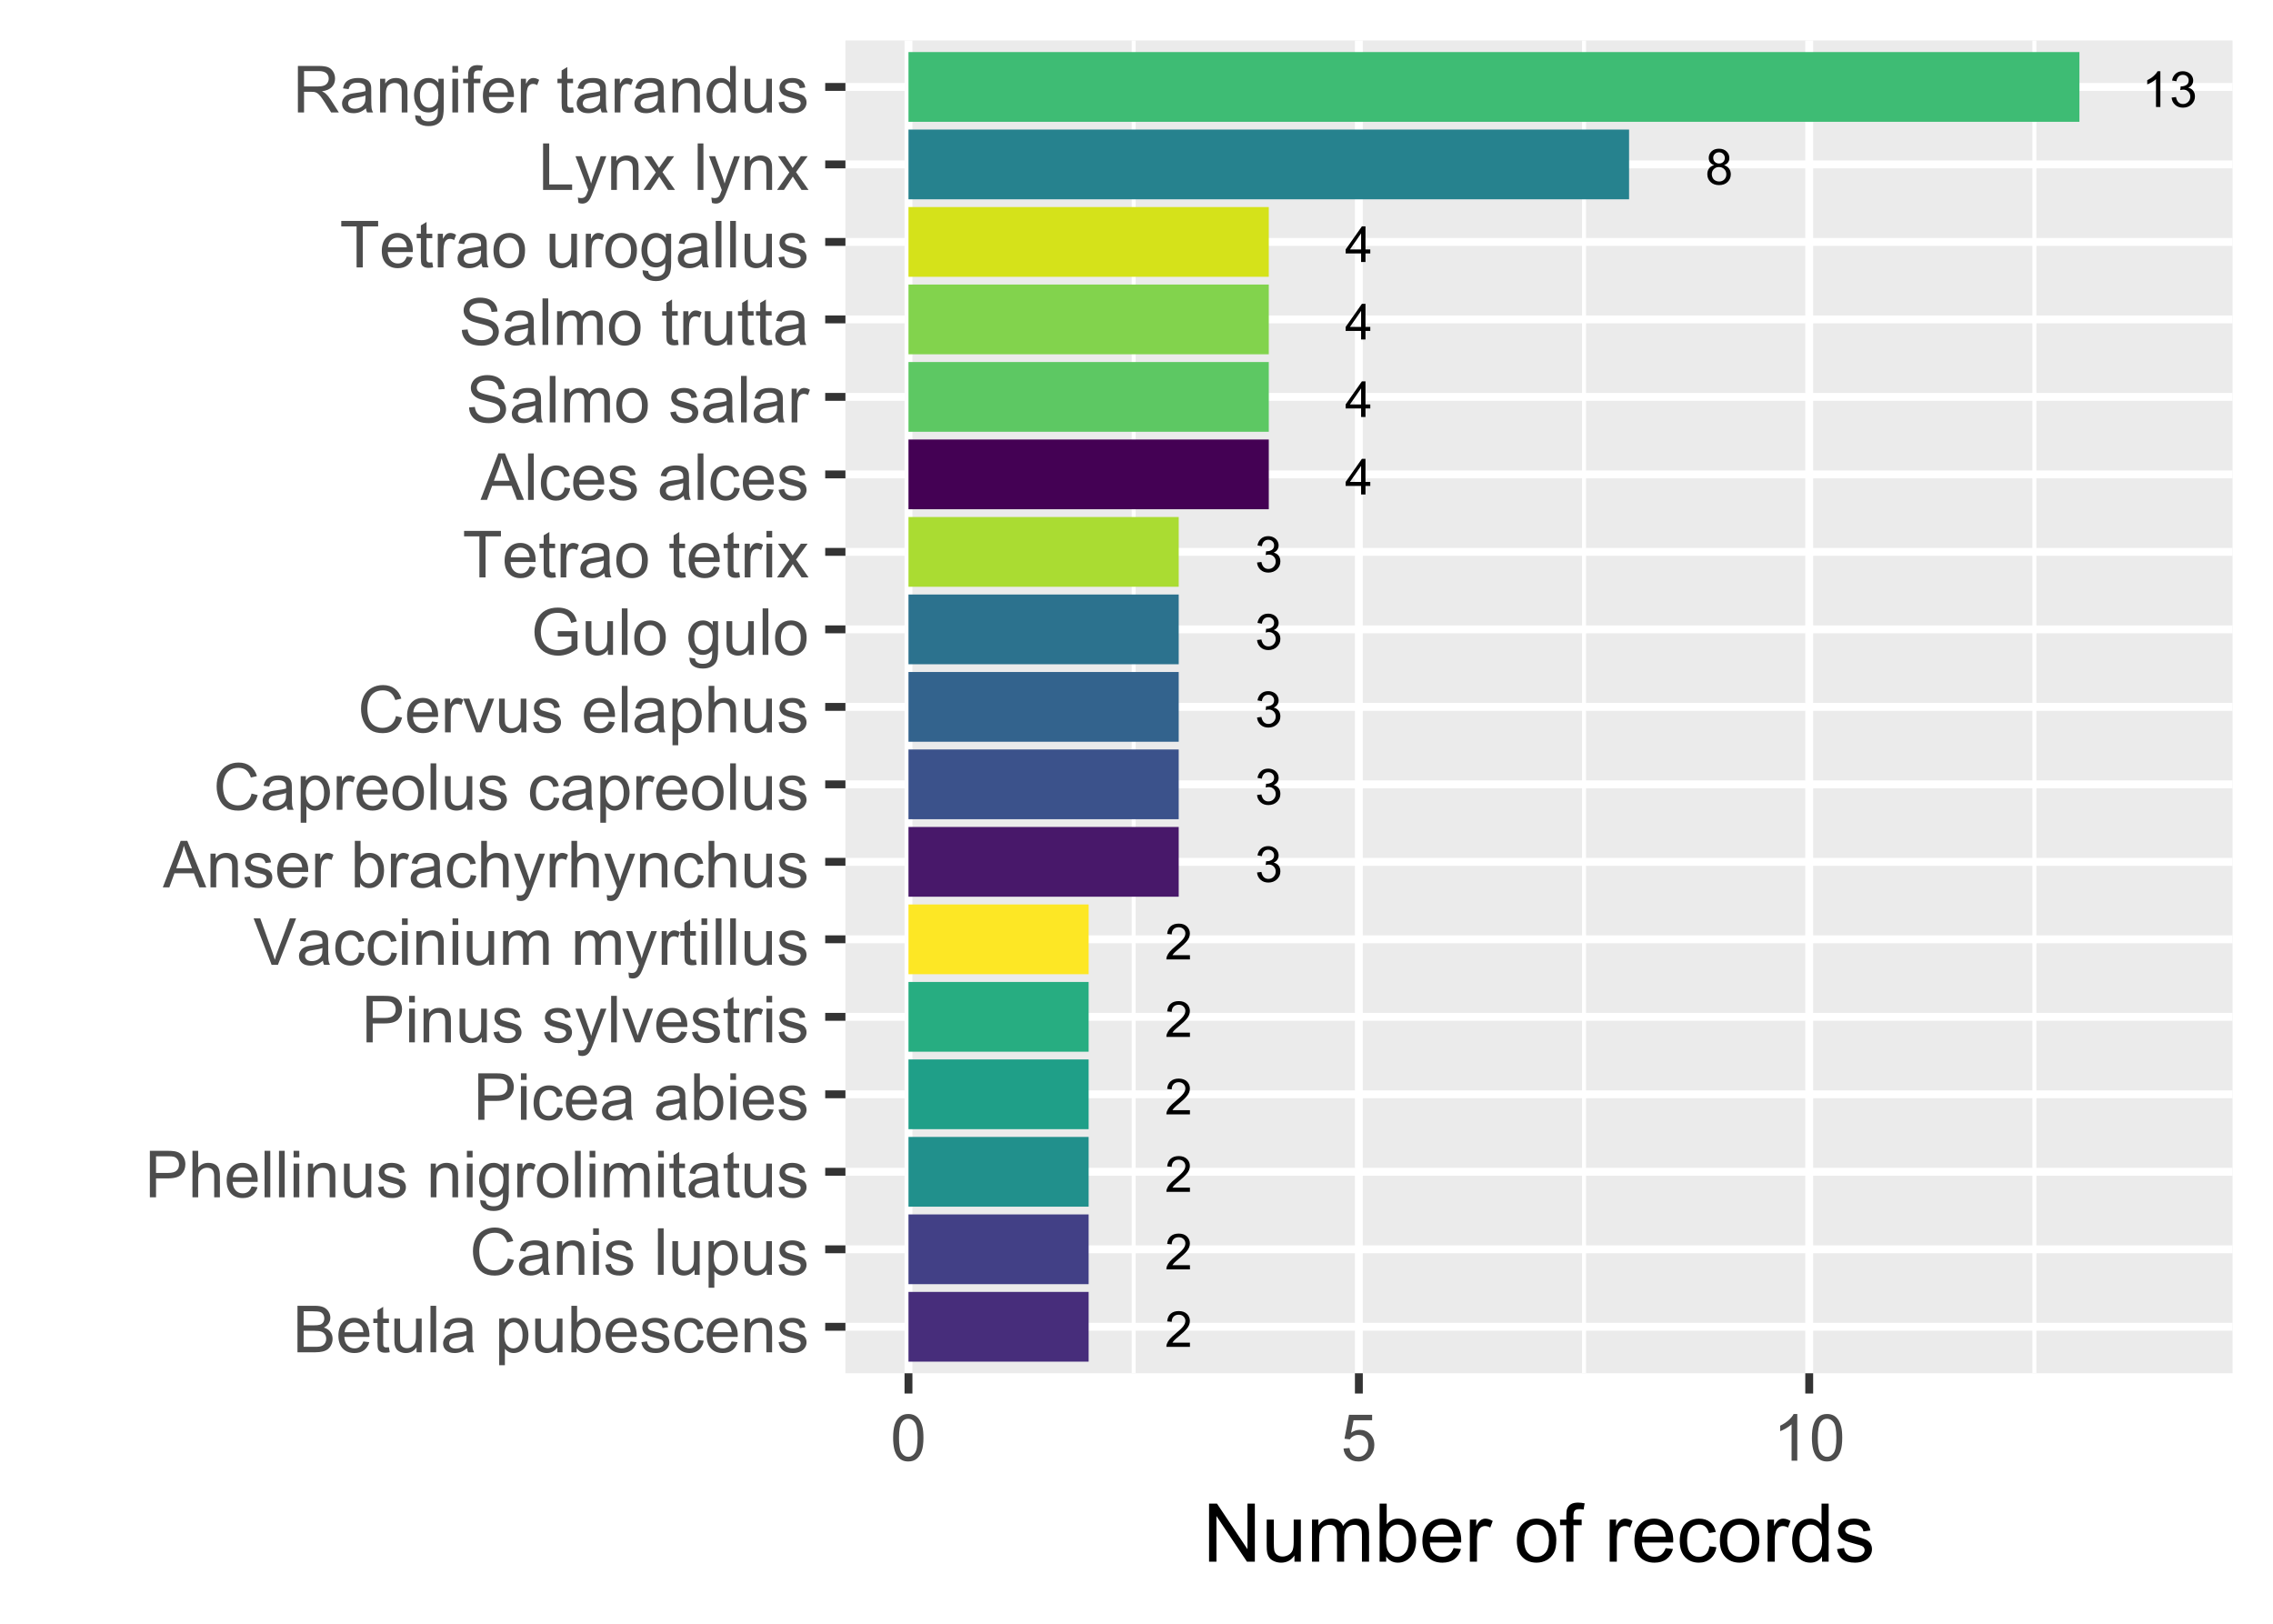 <?xml version="1.0" encoding="UTF-8"?>
<svg xmlns="http://www.w3.org/2000/svg" xmlns:xlink="http://www.w3.org/1999/xlink" width="504" height="360" viewBox="0 0 504 360">
<defs>
<g>
<g id="glyph-0-0">
<path d="M 3.57 0 L 3.57 -1.891 L 0.141 -1.891 L 0.141 -2.781 L 3.746 -7.902 L 4.539 -7.902 L 4.539 -2.781 L 5.605 -2.781 L 5.605 -1.891 L 4.539 -1.891 L 4.539 0 L 3.57 0 M 3.57 -2.781 L 3.57 -6.344 L 1.094 -2.781 Z M 3.57 -2.781 "/>
</g>
<g id="glyph-0-1">
<path d="M 0.465 -2.086 L 1.434 -2.215 C 1.547 -1.664 1.734 -1.27 2.004 -1.027 C 2.27 -0.785 2.598 -0.664 2.98 -0.664 C 3.438 -0.664 3.824 -0.82 4.137 -1.137 C 4.453 -1.453 4.609 -1.844 4.609 -2.312 C 4.609 -2.758 4.465 -3.125 4.172 -3.414 C 3.883 -3.703 3.512 -3.848 3.062 -3.848 C 2.879 -3.848 2.648 -3.812 2.379 -3.742 L 2.484 -4.594 C 2.551 -4.586 2.602 -4.582 2.641 -4.582 C 3.055 -4.582 3.426 -4.691 3.758 -4.906 C 4.086 -5.121 4.254 -5.453 4.254 -5.902 C 4.254 -6.258 4.133 -6.555 3.891 -6.785 C 3.652 -7.02 3.34 -7.137 2.961 -7.137 C 2.582 -7.137 2.27 -7.02 2.016 -6.781 C 1.766 -6.543 1.602 -6.188 1.531 -5.715 L 0.562 -5.887 C 0.68 -6.535 0.949 -7.039 1.371 -7.398 C 1.789 -7.758 2.312 -7.934 2.938 -7.934 C 3.367 -7.934 3.766 -7.844 4.129 -7.656 C 4.492 -7.473 4.77 -7.219 4.961 -6.898 C 5.152 -6.578 5.25 -6.242 5.25 -5.883 C 5.25 -5.539 5.16 -5.23 4.977 -4.949 C 4.793 -4.668 4.52 -4.445 4.16 -4.281 C 4.629 -4.172 4.992 -3.949 5.25 -3.609 C 5.508 -3.27 5.637 -2.844 5.637 -2.336 C 5.637 -1.645 5.387 -1.059 4.883 -0.578 C 4.379 -0.102 3.746 0.141 2.977 0.141 C 2.281 0.141 1.707 -0.066 1.246 -0.48 C 0.789 -0.895 0.527 -1.43 0.465 -2.086 Z M 0.465 -2.086 "/>
</g>
<g id="glyph-0-2">
<path d="M 5.559 -0.934 L 5.559 0 L 0.336 0 C 0.328 -0.234 0.363 -0.457 0.449 -0.672 C 0.582 -1.031 0.793 -1.379 1.086 -1.727 C 1.379 -2.07 1.801 -2.469 2.355 -2.922 C 3.215 -3.625 3.793 -4.184 4.098 -4.594 C 4.398 -5.008 4.551 -5.395 4.551 -5.762 C 4.551 -6.148 4.41 -6.473 4.137 -6.734 C 3.863 -7 3.504 -7.133 3.062 -7.133 C 2.594 -7.133 2.223 -6.992 1.941 -6.711 C 1.66 -6.43 1.52 -6.043 1.516 -5.547 L 0.516 -5.648 C 0.586 -6.395 0.844 -6.961 1.289 -7.352 C 1.734 -7.738 2.332 -7.934 3.082 -7.934 C 3.84 -7.934 4.441 -7.723 4.883 -7.305 C 5.324 -6.883 5.547 -6.363 5.547 -5.742 C 5.547 -5.426 5.48 -5.113 5.352 -4.809 C 5.223 -4.504 5.008 -4.18 4.707 -3.844 C 4.41 -3.504 3.91 -3.043 3.211 -2.453 C 2.629 -1.965 2.258 -1.633 2.09 -1.457 C 1.926 -1.285 1.789 -1.109 1.684 -0.934 Z M 5.559 -0.934 "/>
</g>
<g id="glyph-0-3">
<path d="M 1.953 -4.285 C 1.551 -4.434 1.25 -4.645 1.055 -4.918 C 0.863 -5.188 0.766 -5.516 0.766 -5.898 C 0.766 -6.473 0.973 -6.957 1.387 -7.348 C 1.797 -7.738 2.348 -7.934 3.035 -7.934 C 3.727 -7.934 4.281 -7.734 4.699 -7.332 C 5.121 -6.934 5.332 -6.445 5.332 -5.871 C 5.332 -5.504 5.234 -5.184 5.043 -4.914 C 4.852 -4.641 4.559 -4.434 4.168 -4.285 C 4.652 -4.129 5.02 -3.871 5.273 -3.52 C 5.527 -3.168 5.656 -2.746 5.656 -2.258 C 5.656 -1.582 5.414 -1.016 4.938 -0.555 C 4.461 -0.094 3.832 0.133 3.051 0.133 C 2.27 0.133 1.641 -0.098 1.164 -0.559 C 0.688 -1.02 0.449 -1.594 0.449 -2.285 C 0.449 -2.801 0.578 -3.23 0.84 -3.578 C 1.098 -3.922 1.469 -4.16 1.953 -4.285 M 1.758 -5.93 C 1.758 -5.555 1.879 -5.25 2.117 -5.012 C 2.359 -4.777 2.672 -4.656 3.055 -4.656 C 3.43 -4.656 3.738 -4.773 3.977 -5.012 C 4.215 -5.246 4.332 -5.535 4.332 -5.875 C 4.332 -6.23 4.211 -6.531 3.965 -6.773 C 3.719 -7.016 3.414 -7.137 3.047 -7.137 C 2.676 -7.137 2.367 -7.02 2.125 -6.781 C 1.879 -6.543 1.758 -6.262 1.758 -5.93 M 1.445 -2.281 C 1.445 -2.004 1.512 -1.734 1.641 -1.477 C 1.773 -1.219 1.969 -1.02 2.227 -0.875 C 2.484 -0.734 2.762 -0.664 3.062 -0.664 C 3.523 -0.664 3.906 -0.812 4.211 -1.109 C 4.512 -1.41 4.664 -1.789 4.664 -2.246 C 4.664 -2.715 4.508 -3.102 4.195 -3.406 C 3.887 -3.711 3.496 -3.863 3.031 -3.863 C 2.574 -3.863 2.195 -3.715 1.895 -3.414 C 1.594 -3.109 1.445 -2.734 1.445 -2.281 Z M 1.445 -2.281 "/>
</g>
<g id="glyph-0-4">
<path d="M 4.113 0 L 3.145 0 L 3.145 -6.184 C 2.91 -5.961 2.602 -5.738 2.223 -5.516 C 1.844 -5.293 1.504 -5.125 1.203 -5.012 L 1.203 -5.949 C 1.746 -6.207 2.219 -6.516 2.625 -6.879 C 3.031 -7.242 3.32 -7.594 3.488 -7.934 L 4.113 -7.934 Z M 4.113 0 "/>
</g>
<g id="glyph-1-0">
<path d="M 1.055 0 L 1.055 -10.309 L 4.922 -10.309 C 5.711 -10.309 6.34 -10.203 6.816 -9.996 C 7.293 -9.785 7.664 -9.465 7.934 -9.031 C 8.203 -8.598 8.34 -8.145 8.34 -7.672 C 8.34 -7.23 8.219 -6.816 7.98 -6.426 C 7.742 -6.039 7.379 -5.723 6.898 -5.484 C 7.52 -5.301 8 -4.988 8.336 -4.551 C 8.672 -4.109 8.84 -3.59 8.84 -2.988 C 8.84 -2.504 8.734 -2.055 8.531 -1.641 C 8.328 -1.227 8.078 -0.906 7.777 -0.684 C 7.477 -0.457 7.102 -0.285 6.648 -0.172 C 6.195 -0.059 5.641 0 4.984 0 L 1.055 0 M 2.418 -5.977 L 4.648 -5.977 C 5.254 -5.977 5.688 -6.016 5.949 -6.098 C 6.297 -6.199 6.555 -6.371 6.734 -6.609 C 6.906 -6.848 6.996 -7.148 6.996 -7.508 C 6.996 -7.852 6.914 -8.152 6.75 -8.414 C 6.586 -8.672 6.352 -8.852 6.047 -8.945 C 5.742 -9.043 5.219 -9.09 4.48 -9.09 L 2.418 -9.09 L 2.418 -5.977 M 2.418 -1.215 L 4.984 -1.215 C 5.426 -1.215 5.734 -1.234 5.914 -1.266 C 6.227 -1.32 6.488 -1.414 6.699 -1.547 C 6.91 -1.68 7.086 -1.867 7.223 -2.121 C 7.355 -2.371 7.426 -2.66 7.426 -2.988 C 7.426 -3.371 7.328 -3.707 7.129 -3.992 C 6.934 -4.273 6.66 -4.473 6.312 -4.586 C 5.961 -4.703 5.457 -4.762 4.801 -4.762 L 2.418 -4.762 Z M 2.418 -1.215 "/>
</g>
<g id="glyph-1-1">
<path d="M 6.062 -2.406 L 7.367 -2.242 C 7.164 -1.48 6.781 -0.887 6.223 -0.465 C 5.664 -0.043 4.953 0.168 4.086 0.168 C 2.992 0.168 2.125 -0.168 1.488 -0.84 C 0.848 -1.512 0.527 -2.457 0.527 -3.672 C 0.527 -4.926 0.852 -5.902 1.496 -6.594 C 2.145 -7.289 2.984 -7.637 4.016 -7.637 C 5.012 -7.637 5.828 -7.297 6.461 -6.617 C 7.094 -5.938 7.41 -4.98 7.41 -3.746 C 7.41 -3.672 7.41 -3.559 7.402 -3.41 L 1.836 -3.41 C 1.883 -2.59 2.113 -1.961 2.531 -1.527 C 2.949 -1.09 3.469 -0.871 4.094 -0.871 C 4.555 -0.871 4.953 -0.992 5.281 -1.238 C 5.609 -1.48 5.867 -1.871 6.062 -2.406 M 1.906 -4.449 L 6.074 -4.449 C 6.02 -5.078 5.859 -5.551 5.598 -5.863 C 5.195 -6.352 4.672 -6.594 4.027 -6.594 C 3.449 -6.594 2.957 -6.402 2.562 -6.012 C 2.168 -5.621 1.949 -5.102 1.906 -4.449 Z M 1.906 -4.449 "/>
</g>
<g id="glyph-1-2">
<path d="M 3.711 -1.133 L 3.895 -0.016 C 3.539 0.062 3.219 0.098 2.938 0.098 C 2.48 0.098 2.125 0.027 1.871 -0.121 C 1.617 -0.266 1.438 -0.457 1.336 -0.691 C 1.234 -0.93 1.18 -1.426 1.18 -2.188 L 1.18 -6.484 L 0.254 -6.484 L 0.254 -7.469 L 1.18 -7.469 L 1.18 -9.316 L 2.441 -10.074 L 2.441 -7.469 L 3.711 -7.469 L 3.711 -6.484 L 2.441 -6.484 L 2.441 -2.117 C 2.441 -1.754 2.461 -1.523 2.508 -1.422 C 2.551 -1.316 2.625 -1.234 2.727 -1.176 C 2.824 -1.113 2.969 -1.082 3.156 -1.082 C 3.297 -1.082 3.484 -1.098 3.711 -1.133 Z M 3.711 -1.133 "/>
</g>
<g id="glyph-1-3">
<path d="M 5.844 0 L 5.844 -1.098 C 5.262 -0.254 4.473 0.168 3.473 0.168 C 3.031 0.168 2.621 0.086 2.238 -0.086 C 1.855 -0.254 1.574 -0.465 1.391 -0.719 C 1.203 -0.977 1.074 -1.289 1 -1.66 C 0.945 -1.906 0.922 -2.301 0.922 -2.84 L 0.922 -7.469 L 2.188 -7.469 L 2.188 -3.324 C 2.188 -2.664 2.211 -2.219 2.266 -1.988 C 2.344 -1.656 2.512 -1.395 2.77 -1.207 C 3.027 -1.016 3.348 -0.922 3.727 -0.922 C 4.105 -0.922 4.461 -1.02 4.797 -1.211 C 5.129 -1.406 5.363 -1.672 5.5 -2.008 C 5.641 -2.344 5.711 -2.828 5.711 -3.465 L 5.711 -7.469 L 6.977 -7.469 L 6.977 0 Z M 5.844 0 "/>
</g>
<g id="glyph-1-4">
<path d="M 0.922 0 L 0.922 -10.309 L 2.188 -10.309 L 2.188 0 Z M 0.922 0 "/>
</g>
<g id="glyph-1-5">
<path d="M 5.82 -0.922 C 5.352 -0.523 4.902 -0.242 4.469 -0.078 C 4.035 0.086 3.57 0.168 3.074 0.168 C 2.254 0.168 1.621 -0.031 1.18 -0.434 C 0.742 -0.832 0.52 -1.344 0.52 -1.969 C 0.52 -2.336 0.602 -2.668 0.77 -2.969 C 0.938 -3.273 1.152 -3.516 1.422 -3.699 C 1.691 -3.883 1.996 -4.02 2.336 -4.113 C 2.582 -4.18 2.957 -4.242 3.461 -4.305 C 4.48 -4.426 5.234 -4.57 5.715 -4.738 C 5.723 -4.914 5.723 -5.023 5.723 -5.07 C 5.723 -5.586 5.605 -5.949 5.363 -6.16 C 5.043 -6.445 4.562 -6.59 3.922 -6.59 C 3.328 -6.59 2.887 -6.484 2.605 -6.273 C 2.32 -6.066 2.113 -5.699 1.977 -5.168 L 0.738 -5.336 C 0.852 -5.867 1.035 -6.293 1.293 -6.621 C 1.551 -6.945 1.926 -7.195 2.41 -7.371 C 2.898 -7.547 3.465 -7.637 4.105 -7.637 C 4.742 -7.637 5.262 -7.562 5.66 -7.41 C 6.059 -7.262 6.352 -7.07 6.539 -6.844 C 6.727 -6.617 6.859 -6.332 6.934 -5.984 C 6.977 -5.77 6.996 -5.379 6.996 -4.816 L 6.996 -3.129 C 6.996 -1.953 7.023 -1.207 7.078 -0.898 C 7.129 -0.586 7.238 -0.285 7.398 0 L 6.074 0 C 5.945 -0.262 5.859 -0.57 5.82 -0.922 M 5.715 -3.746 C 5.258 -3.559 4.566 -3.402 3.648 -3.27 C 3.129 -3.195 2.762 -3.109 2.547 -3.016 C 2.328 -2.922 2.164 -2.785 2.047 -2.605 C 1.93 -2.426 1.871 -2.223 1.871 -2.004 C 1.871 -1.668 1.996 -1.387 2.254 -1.16 C 2.508 -0.934 2.883 -0.824 3.375 -0.824 C 3.863 -0.824 4.297 -0.93 4.676 -1.141 C 5.055 -1.355 5.336 -1.648 5.512 -2.02 C 5.648 -2.305 5.715 -2.727 5.715 -3.285 Z M 5.715 -3.746 "/>
</g>
<g id="glyph-1-6">
</g>
<g id="glyph-1-7">
<path d="M 0.949 2.863 L 0.949 -7.469 L 2.102 -7.469 L 2.102 -6.496 C 2.375 -6.875 2.68 -7.16 3.023 -7.352 C 3.367 -7.539 3.781 -7.637 4.27 -7.637 C 4.906 -7.637 5.469 -7.473 5.957 -7.145 C 6.441 -6.816 6.812 -6.352 7.059 -5.754 C 7.309 -5.156 7.434 -4.504 7.434 -3.789 C 7.434 -3.027 7.297 -2.336 7.02 -1.727 C 6.746 -1.113 6.348 -0.645 5.824 -0.32 C 5.301 0.004 4.754 0.168 4.176 0.168 C 3.754 0.168 3.375 0.078 3.039 -0.098 C 2.707 -0.277 2.43 -0.5 2.215 -0.773 L 2.215 2.863 L 0.949 2.863 M 2.094 -3.691 C 2.094 -2.73 2.289 -2.02 2.68 -1.562 C 3.066 -1.102 3.539 -0.871 4.094 -0.871 C 4.656 -0.871 5.137 -1.109 5.539 -1.586 C 5.938 -2.062 6.137 -2.797 6.137 -3.797 C 6.137 -4.75 5.941 -5.461 5.551 -5.934 C 5.16 -6.406 4.691 -6.645 4.148 -6.645 C 3.609 -6.645 3.133 -6.391 2.719 -5.891 C 2.305 -5.383 2.094 -4.652 2.094 -3.691 Z M 2.094 -3.691 "/>
</g>
<g id="glyph-1-8">
<path d="M 2.117 0 L 0.941 0 L 0.941 -10.309 L 2.207 -10.309 L 2.207 -6.629 C 2.742 -7.301 3.426 -7.637 4.254 -7.637 C 4.715 -7.637 5.148 -7.543 5.559 -7.359 C 5.969 -7.172 6.305 -6.914 6.57 -6.578 C 6.836 -6.242 7.043 -5.84 7.191 -5.363 C 7.344 -4.891 7.418 -4.387 7.418 -3.848 C 7.418 -2.566 7.102 -1.578 6.469 -0.879 C 5.836 -0.18 5.078 0.168 4.191 0.168 C 3.309 0.168 2.617 -0.199 2.117 -0.934 L 2.117 0 M 2.102 -3.789 C 2.102 -2.895 2.223 -2.246 2.469 -1.848 C 2.867 -1.199 3.406 -0.871 4.086 -0.871 C 4.637 -0.871 5.117 -1.113 5.52 -1.594 C 5.922 -2.074 6.125 -2.789 6.125 -3.742 C 6.125 -4.715 5.93 -5.434 5.543 -5.898 C 5.156 -6.363 4.691 -6.594 4.141 -6.594 C 3.59 -6.594 3.109 -6.355 2.707 -5.875 C 2.305 -5.395 2.102 -4.699 2.102 -3.789 Z M 2.102 -3.789 "/>
</g>
<g id="glyph-1-9">
<path d="M 0.441 -2.23 L 1.695 -2.426 C 1.766 -1.926 1.961 -1.539 2.281 -1.273 C 2.602 -1.004 3.051 -0.871 3.629 -0.871 C 4.211 -0.871 4.641 -0.988 4.922 -1.227 C 5.203 -1.465 5.344 -1.742 5.344 -2.059 C 5.344 -2.348 5.219 -2.57 4.973 -2.734 C 4.797 -2.848 4.367 -2.992 3.676 -3.164 C 2.75 -3.398 2.105 -3.602 1.746 -3.773 C 1.391 -3.941 1.117 -4.18 0.93 -4.484 C 0.746 -4.785 0.652 -5.117 0.652 -5.484 C 0.652 -5.816 0.73 -6.125 0.883 -6.41 C 1.035 -6.691 1.242 -6.93 1.504 -7.117 C 1.703 -7.262 1.969 -7.383 2.309 -7.484 C 2.648 -7.586 3.016 -7.637 3.402 -7.637 C 3.988 -7.637 4.504 -7.551 4.945 -7.383 C 5.391 -7.215 5.715 -6.984 5.926 -6.695 C 6.137 -6.41 6.285 -6.023 6.363 -5.539 L 5.125 -5.371 C 5.07 -5.758 4.906 -6.055 4.637 -6.273 C 4.367 -6.488 3.988 -6.594 3.496 -6.594 C 2.914 -6.594 2.5 -6.5 2.25 -6.309 C 2 -6.113 1.879 -5.891 1.879 -5.633 C 1.879 -5.469 1.93 -5.32 2.031 -5.188 C 2.137 -5.055 2.297 -4.941 2.516 -4.852 C 2.645 -4.805 3.016 -4.695 3.637 -4.527 C 4.531 -4.289 5.156 -4.094 5.508 -3.941 C 5.863 -3.789 6.141 -3.566 6.344 -3.277 C 6.543 -2.984 6.645 -2.625 6.645 -2.195 C 6.645 -1.773 6.52 -1.375 6.273 -1 C 6.027 -0.629 5.676 -0.34 5.211 -0.137 C 4.746 0.066 4.223 0.168 3.637 0.168 C 2.664 0.168 1.926 -0.031 1.418 -0.438 C 0.91 -0.84 0.582 -1.438 0.441 -2.23 Z M 0.441 -2.23 "/>
</g>
<g id="glyph-1-10">
<path d="M 5.82 -2.734 L 7.066 -2.574 C 6.93 -1.715 6.582 -1.043 6.023 -0.559 C 5.461 -0.074 4.773 0.168 3.957 0.168 C 2.938 0.168 2.113 -0.164 1.492 -0.832 C 0.871 -1.5 0.562 -2.457 0.562 -3.707 C 0.562 -4.512 0.695 -5.219 0.965 -5.82 C 1.23 -6.426 1.637 -6.879 2.184 -7.184 C 2.73 -7.484 3.324 -7.637 3.965 -7.637 C 4.777 -7.637 5.441 -7.43 5.957 -7.02 C 6.473 -6.609 6.801 -6.027 6.945 -5.273 L 5.715 -5.082 C 5.598 -5.586 5.391 -5.961 5.094 -6.215 C 4.797 -6.469 4.438 -6.594 4.016 -6.594 C 3.379 -6.594 2.859 -6.367 2.461 -5.91 C 2.062 -5.453 1.863 -4.73 1.863 -3.742 C 1.863 -2.738 2.055 -2.008 2.441 -1.555 C 2.824 -1.098 3.324 -0.871 3.945 -0.871 C 4.441 -0.871 4.855 -1.023 5.188 -1.328 C 5.523 -1.633 5.734 -2.102 5.82 -2.734 Z M 5.82 -2.734 "/>
</g>
<g id="glyph-1-11">
<path d="M 0.949 0 L 0.949 -7.469 L 2.09 -7.469 L 2.09 -6.406 C 2.637 -7.227 3.43 -7.637 4.465 -7.637 C 4.914 -7.637 5.328 -7.555 5.707 -7.395 C 6.082 -7.23 6.367 -7.02 6.555 -6.758 C 6.742 -6.496 6.871 -6.184 6.945 -5.82 C 6.992 -5.586 7.016 -5.176 7.016 -4.59 L 7.016 0 L 5.75 0 L 5.75 -4.543 C 5.75 -5.059 5.703 -5.441 5.605 -5.699 C 5.504 -5.953 5.332 -6.156 5.078 -6.312 C 4.828 -6.461 4.535 -6.539 4.199 -6.539 C 3.66 -6.539 3.191 -6.367 2.801 -6.027 C 2.41 -5.684 2.215 -5.035 2.215 -4.078 L 2.215 0 Z M 0.949 0 "/>
</g>
<g id="glyph-1-12">
<path d="M 8.465 -3.613 L 9.828 -3.27 C 9.543 -2.148 9.027 -1.293 8.285 -0.707 C 7.543 -0.117 6.637 0.176 5.562 0.176 C 4.449 0.176 3.547 -0.051 2.852 -0.504 C 2.156 -0.953 1.625 -1.609 1.262 -2.469 C 0.898 -3.324 0.719 -4.246 0.719 -5.23 C 0.719 -6.305 0.922 -7.242 1.332 -8.039 C 1.742 -8.84 2.324 -9.445 3.082 -9.859 C 3.84 -10.277 4.672 -10.484 5.582 -10.484 C 6.613 -10.484 7.48 -10.223 8.184 -9.695 C 8.887 -9.172 9.379 -8.434 9.652 -7.48 L 8.312 -7.164 C 8.07 -7.914 7.727 -8.461 7.27 -8.805 C 6.816 -9.145 6.242 -9.316 5.555 -9.316 C 4.762 -9.316 4.102 -9.125 3.57 -8.746 C 3.035 -8.367 2.664 -7.859 2.445 -7.219 C 2.23 -6.578 2.125 -5.918 2.125 -5.238 C 2.125 -4.363 2.25 -3.598 2.508 -2.941 C 2.762 -2.289 3.16 -1.801 3.699 -1.477 C 4.238 -1.152 4.82 -0.992 5.449 -0.992 C 6.215 -0.992 6.859 -1.211 7.391 -1.652 C 7.918 -2.094 8.277 -2.746 8.465 -3.613 Z M 8.465 -3.613 "/>
</g>
<g id="glyph-1-13">
<path d="M 0.957 -8.852 L 0.957 -10.309 L 2.223 -10.309 L 2.223 -8.852 L 0.957 -8.852 M 0.957 0 L 0.957 -7.469 L 2.223 -7.469 L 2.223 0 Z M 0.957 0 "/>
</g>
<g id="glyph-1-14">
<path d="M 1.109 0 L 1.109 -10.309 L 5 -10.309 C 5.684 -10.309 6.207 -10.273 6.566 -10.211 C 7.074 -10.125 7.496 -9.965 7.84 -9.727 C 8.184 -9.492 8.457 -9.16 8.664 -8.734 C 8.875 -8.305 8.98 -7.836 8.98 -7.328 C 8.98 -6.449 8.699 -5.707 8.141 -5.102 C 7.586 -4.492 6.578 -4.191 5.117 -4.191 L 2.477 -4.191 L 2.477 0 L 1.109 0 M 2.477 -5.406 L 5.141 -5.406 C 6.02 -5.406 6.648 -5.57 7.016 -5.898 C 7.387 -6.227 7.574 -6.688 7.574 -7.285 C 7.574 -7.715 7.465 -8.086 7.246 -8.391 C 7.027 -8.699 6.742 -8.902 6.383 -9 C 6.156 -9.062 5.73 -9.09 5.113 -9.09 L 2.477 -9.09 Z M 2.477 -5.406 "/>
</g>
<g id="glyph-1-15">
<path d="M 0.949 0 L 0.949 -10.309 L 2.215 -10.309 L 2.215 -6.609 C 2.805 -7.293 3.551 -7.637 4.449 -7.637 C 5.004 -7.637 5.484 -7.527 5.891 -7.309 C 6.301 -7.09 6.594 -6.789 6.766 -6.406 C 6.945 -6.02 7.031 -5.465 7.031 -4.73 L 7.031 0 L 5.766 0 L 5.766 -4.73 C 5.766 -5.363 5.629 -5.824 5.355 -6.113 C 5.078 -6.402 4.691 -6.547 4.191 -6.547 C 3.816 -6.547 3.461 -6.449 3.133 -6.254 C 2.801 -6.059 2.566 -5.797 2.426 -5.465 C 2.285 -5.129 2.215 -4.672 2.215 -4.086 L 2.215 0 Z M 0.949 0 "/>
</g>
<g id="glyph-1-16">
<path d="M 0.719 0.617 L 1.949 0.801 C 2 1.18 2.141 1.457 2.375 1.633 C 2.691 1.867 3.121 1.984 3.664 1.984 C 4.25 1.984 4.703 1.867 5.02 1.633 C 5.34 1.398 5.555 1.07 5.668 0.648 C 5.734 0.391 5.762 -0.152 5.758 -0.977 C 5.207 -0.324 4.516 0 3.691 0 C 2.664 0 1.871 -0.371 1.309 -1.109 C 0.746 -1.852 0.465 -2.738 0.465 -3.777 C 0.465 -4.488 0.594 -5.145 0.852 -5.75 C 1.109 -6.352 1.48 -6.816 1.973 -7.145 C 2.461 -7.473 3.039 -7.637 3.699 -7.637 C 4.578 -7.637 5.305 -7.281 5.879 -6.566 L 5.879 -7.469 L 7.047 -7.469 L 7.047 -1.012 C 7.047 0.148 6.926 0.973 6.691 1.461 C 6.453 1.945 6.078 2.328 5.566 2.609 C 5.051 2.891 4.422 3.031 3.672 3.031 C 2.781 3.031 2.059 2.828 1.512 2.43 C 0.965 2.027 0.699 1.426 0.719 0.617 M 1.766 -3.867 C 1.766 -2.887 1.961 -2.172 2.348 -1.723 C 2.738 -1.273 3.227 -1.047 3.812 -1.047 C 4.391 -1.047 4.879 -1.27 5.273 -1.719 C 5.668 -2.168 5.863 -2.867 5.863 -3.824 C 5.863 -4.738 5.66 -5.43 5.258 -5.891 C 4.852 -6.355 4.363 -6.59 3.789 -6.59 C 3.227 -6.59 2.75 -6.359 2.355 -5.902 C 1.961 -5.445 1.766 -4.766 1.766 -3.867 Z M 1.766 -3.867 "/>
</g>
<g id="glyph-1-17">
<path d="M 0.934 0 L 0.934 -7.469 L 2.074 -7.469 L 2.074 -6.336 C 2.363 -6.863 2.633 -7.215 2.879 -7.383 C 3.125 -7.551 3.395 -7.637 3.691 -7.637 C 4.117 -7.637 4.551 -7.5 4.992 -7.227 L 4.555 -6.055 C 4.246 -6.238 3.938 -6.328 3.629 -6.328 C 3.352 -6.328 3.102 -6.246 2.883 -6.078 C 2.664 -5.91 2.504 -5.68 2.41 -5.387 C 2.27 -4.938 2.199 -4.445 2.199 -3.91 L 2.199 0 Z M 0.934 0 "/>
</g>
<g id="glyph-1-18">
<path d="M 0.477 -3.734 C 0.477 -5.117 0.863 -6.141 1.633 -6.805 C 2.273 -7.359 3.055 -7.637 3.98 -7.637 C 5.008 -7.637 5.844 -7.301 6.496 -6.625 C 7.148 -5.953 7.473 -5.023 7.473 -3.84 C 7.473 -2.879 7.328 -2.121 7.043 -1.57 C 6.754 -1.02 6.332 -0.594 5.781 -0.289 C 5.23 0.016 4.633 0.168 3.98 0.168 C 2.934 0.168 2.09 -0.168 1.445 -0.836 C 0.801 -1.508 0.477 -2.473 0.477 -3.734 M 1.777 -3.734 C 1.777 -2.777 1.988 -2.062 2.406 -1.586 C 2.82 -1.109 3.348 -0.871 3.98 -0.871 C 4.609 -0.871 5.129 -1.109 5.547 -1.59 C 5.965 -2.066 6.172 -2.797 6.172 -3.777 C 6.172 -4.699 5.965 -5.398 5.543 -5.875 C 5.125 -6.352 4.602 -6.59 3.98 -6.59 C 3.348 -6.59 2.82 -6.352 2.406 -5.879 C 1.988 -5.406 1.777 -4.691 1.777 -3.734 Z M 1.777 -3.734 "/>
</g>
<g id="glyph-1-19">
<path d="M 0.949 0 L 0.949 -7.469 L 2.082 -7.469 L 2.082 -6.418 C 2.316 -6.785 2.629 -7.078 3.016 -7.301 C 3.406 -7.523 3.848 -7.637 4.344 -7.637 C 4.898 -7.637 5.352 -7.52 5.707 -7.293 C 6.059 -7.062 6.309 -6.742 6.453 -6.328 C 7.047 -7.199 7.812 -7.637 8.762 -7.637 C 9.5 -7.637 10.07 -7.43 10.469 -7.02 C 10.867 -6.609 11.066 -5.98 11.066 -5.125 L 11.066 0 L 9.809 0 L 9.809 -4.703 C 9.809 -5.211 9.766 -5.574 9.688 -5.797 C 9.602 -6.02 9.453 -6.199 9.238 -6.336 C 9.023 -6.473 8.77 -6.539 8.48 -6.539 C 7.953 -6.539 7.52 -6.363 7.172 -6.016 C 6.824 -5.664 6.652 -5.105 6.652 -4.34 L 6.652 0 L 5.387 0 L 5.387 -4.852 C 5.387 -5.414 5.281 -5.836 5.078 -6.117 C 4.871 -6.398 4.531 -6.539 4.062 -6.539 C 3.707 -6.539 3.379 -6.445 3.078 -6.258 C 2.773 -6.07 2.555 -5.797 2.418 -5.434 C 2.281 -5.074 2.215 -4.555 2.215 -3.875 L 2.215 0 Z M 0.949 0 "/>
</g>
<g id="glyph-1-20">
<path d="M 0.895 2.875 L 0.754 1.688 C 1.027 1.762 1.27 1.801 1.477 1.801 C 1.758 1.801 1.984 1.754 2.152 1.66 C 2.32 1.566 2.457 1.434 2.566 1.266 C 2.645 1.141 2.773 0.824 2.953 0.324 C 2.977 0.254 3.016 0.148 3.066 0.016 L 0.23 -7.469 L 1.598 -7.469 L 3.148 -3.145 C 3.352 -2.594 3.531 -2.02 3.691 -1.414 C 3.836 -1.996 4.012 -2.562 4.211 -3.113 L 5.809 -7.469 L 7.074 -7.469 L 4.234 0.125 C 3.93 0.945 3.691 1.512 3.523 1.82 C 3.297 2.238 3.039 2.543 2.75 2.738 C 2.457 2.934 2.113 3.031 1.707 3.031 C 1.465 3.031 1.191 2.98 0.895 2.875 Z M 0.895 2.875 "/>
</g>
<g id="glyph-1-21">
<path d="M 3.023 0 L 0.184 -7.469 L 1.52 -7.469 L 3.121 -2.996 C 3.297 -2.512 3.453 -2.012 3.602 -1.492 C 3.711 -1.883 3.871 -2.359 4.07 -2.91 L 5.73 -7.469 L 7.031 -7.469 L 4.203 0 Z M 3.023 0 "/>
</g>
<g id="glyph-1-22">
<path d="M 4.059 0 L 0.062 -10.309 L 1.539 -10.309 L 4.219 -2.82 C 4.434 -2.219 4.613 -1.656 4.762 -1.133 C 4.918 -1.695 5.105 -2.258 5.316 -2.82 L 8.102 -10.309 L 9.492 -10.309 L 5.457 0 Z M 4.059 0 "/>
</g>
<g id="glyph-1-23">
<path d="M -0.02 0 L 3.938 -10.309 L 5.406 -10.309 L 9.625 0 L 8.07 0 L 6.871 -3.121 L 2.559 -3.121 L 1.426 0 L -0.02 0 M 2.953 -4.234 L 6.449 -4.234 L 5.371 -7.086 C 5.043 -7.953 4.801 -8.668 4.641 -9.227 C 4.508 -8.562 4.324 -7.906 4.086 -7.258 Z M 2.953 -4.234 "/>
</g>
<g id="glyph-1-24">
<path d="M 5.934 -4.043 L 5.934 -5.254 L 10.301 -5.258 L 10.301 -1.434 C 9.629 -0.898 8.938 -0.496 8.227 -0.227 C 7.516 0.039 6.781 0.176 6.031 0.176 C 5.02 0.176 4.102 -0.043 3.273 -0.477 C 2.445 -0.906 1.82 -1.535 1.398 -2.355 C 0.977 -3.176 0.766 -4.094 0.766 -5.105 C 0.766 -6.109 0.977 -7.043 1.395 -7.914 C 1.816 -8.781 2.418 -9.43 3.207 -9.852 C 3.992 -10.273 4.902 -10.484 5.926 -10.484 C 6.672 -10.484 7.348 -10.363 7.949 -10.121 C 8.551 -9.879 9.023 -9.543 9.367 -9.113 C 9.707 -8.68 9.969 -8.117 10.145 -7.426 L 8.914 -7.086 C 8.762 -7.613 8.57 -8.023 8.34 -8.324 C 8.109 -8.625 7.781 -8.863 7.355 -9.047 C 6.93 -9.227 6.453 -9.316 5.934 -9.316 C 5.312 -9.316 4.773 -9.223 4.316 -9.031 C 3.863 -8.844 3.496 -8.594 3.219 -8.281 C 2.938 -7.973 2.723 -7.633 2.566 -7.262 C 2.305 -6.625 2.172 -5.934 2.172 -5.188 C 2.172 -4.27 2.332 -3.5 2.648 -2.883 C 2.965 -2.266 3.426 -1.805 4.027 -1.504 C 4.633 -1.203 5.277 -1.055 5.957 -1.055 C 6.547 -1.055 7.121 -1.168 7.684 -1.395 C 8.246 -1.621 8.676 -1.867 8.965 -2.125 L 8.965 -4.043 Z M 5.934 -4.043 "/>
</g>
<g id="glyph-1-25">
<path d="M 3.734 0 L 3.734 -9.09 L 0.336 -9.09 L 0.336 -10.309 L 8.508 -10.309 L 8.508 -9.09 L 5.098 -9.09 L 5.098 0 Z M 3.734 0 "/>
</g>
<g id="glyph-1-26">
<path d="M 0.105 0 L 2.832 -3.883 L 0.309 -7.469 L 1.891 -7.469 L 3.039 -5.715 C 3.254 -5.383 3.426 -5.105 3.559 -4.879 C 3.766 -5.188 3.953 -5.465 4.129 -5.703 L 5.387 -7.469 L 6.898 -7.469 L 4.316 -3.953 L 7.094 0 L 5.539 0 L 4.008 -2.32 L 3.602 -2.945 L 1.637 0 Z M 0.105 0 "/>
</g>
<g id="glyph-1-27">
<path d="M 0.648 -3.312 L 1.934 -3.426 C 1.996 -2.91 2.137 -2.484 2.359 -2.156 C 2.582 -1.824 2.926 -1.559 3.395 -1.352 C 3.863 -1.148 4.391 -1.047 4.977 -1.047 C 5.5 -1.047 5.957 -1.125 6.355 -1.281 C 6.754 -1.434 7.051 -1.645 7.246 -1.914 C 7.441 -2.184 7.539 -2.48 7.539 -2.797 C 7.539 -3.121 7.445 -3.402 7.258 -3.645 C 7.07 -3.887 6.758 -4.09 6.328 -4.254 C 6.051 -4.363 5.441 -4.527 4.492 -4.758 C 3.547 -4.984 2.883 -5.199 2.504 -5.398 C 2.012 -5.656 1.645 -5.977 1.402 -6.359 C 1.16 -6.742 1.039 -7.168 1.039 -7.645 C 1.039 -8.164 1.188 -8.648 1.484 -9.102 C 1.777 -9.555 2.211 -9.898 2.777 -10.133 C 3.344 -10.367 3.977 -10.484 4.668 -10.484 C 5.434 -10.484 6.105 -10.359 6.691 -10.113 C 7.273 -9.867 7.723 -9.508 8.035 -9.027 C 8.352 -8.551 8.52 -8.008 8.543 -7.402 L 7.234 -7.305 C 7.164 -7.957 6.926 -8.449 6.523 -8.781 C 6.117 -9.113 5.516 -9.281 4.727 -9.281 C 3.898 -9.281 3.297 -9.129 2.922 -8.828 C 2.543 -8.523 2.355 -8.16 2.355 -7.734 C 2.355 -7.363 2.488 -7.059 2.758 -6.82 C 3.02 -6.582 3.703 -6.336 4.812 -6.086 C 5.922 -5.836 6.684 -5.617 7.094 -5.43 C 7.695 -5.152 8.137 -4.801 8.422 -4.375 C 8.711 -3.953 8.852 -3.465 8.852 -2.91 C 8.852 -2.363 8.695 -1.844 8.383 -1.359 C 8.066 -0.875 7.617 -0.496 7.027 -0.227 C 6.438 0.039 5.777 0.176 5.043 0.176 C 4.109 0.176 3.328 0.039 2.695 -0.23 C 2.066 -0.504 1.57 -0.914 1.211 -1.461 C 0.855 -2.004 0.664 -2.621 0.648 -3.312 Z M 0.648 -3.312 "/>
</g>
<g id="glyph-1-28">
<path d="M 1.055 0 L 1.055 -10.309 L 2.418 -10.309 L 2.418 -1.215 L 7.496 -1.215 L 7.496 0 Z M 1.055 0 "/>
</g>
<g id="glyph-1-29">
<path d="M 1.133 0 L 1.133 -10.309 L 5.703 -10.309 C 6.621 -10.309 7.32 -10.215 7.797 -10.031 C 8.277 -9.844 8.656 -9.52 8.945 -9.051 C 9.23 -8.582 9.371 -8.062 9.371 -7.496 C 9.371 -6.766 9.137 -6.148 8.664 -5.645 C 8.188 -5.145 7.457 -4.824 6.469 -4.691 C 6.828 -4.516 7.105 -4.344 7.293 -4.176 C 7.691 -3.812 8.066 -3.355 8.422 -2.805 L 10.215 0 L 8.5 0 L 7.137 -2.145 C 6.738 -2.762 6.41 -3.238 6.152 -3.566 C 5.895 -3.895 5.664 -4.121 5.461 -4.254 C 5.258 -4.387 5.047 -4.477 4.836 -4.527 C 4.684 -4.562 4.43 -4.578 4.078 -4.578 L 2.496 -4.578 L 2.496 0 L 1.133 0 M 2.496 -5.758 L 5.43 -5.758 C 6.051 -5.758 6.539 -5.824 6.891 -5.953 C 7.242 -6.082 7.508 -6.285 7.691 -6.57 C 7.875 -6.855 7.965 -7.164 7.965 -7.496 C 7.965 -7.984 7.789 -8.383 7.438 -8.699 C 7.082 -9.012 6.523 -9.168 5.758 -9.168 L 2.496 -9.168 Z M 2.496 -5.758 "/>
</g>
<g id="glyph-1-30">
<path d="M 1.25 0 L 1.25 -6.484 L 0.133 -6.484 L 0.133 -7.469 L 1.25 -7.469 L 1.25 -8.262 C 1.25 -8.762 1.297 -9.137 1.387 -9.379 C 1.508 -9.707 1.723 -9.973 2.027 -10.18 C 2.336 -10.383 2.766 -10.484 3.32 -10.484 C 3.676 -10.484 4.07 -10.441 4.5 -10.355 L 4.309 -9.254 C 4.047 -9.301 3.801 -9.324 3.566 -9.324 C 3.18 -9.324 2.91 -9.242 2.75 -9.078 C 2.59 -8.914 2.512 -8.605 2.512 -8.156 L 2.512 -7.469 L 3.965 -7.469 L 3.965 -6.484 L 2.512 -6.484 L 2.512 0 Z M 1.25 0 "/>
</g>
<g id="glyph-1-31">
<path d="M 5.793 0 L 5.793 -0.941 C 5.32 -0.203 4.625 0.168 3.707 0.168 C 3.109 0.168 2.562 0.004 2.062 -0.324 C 1.562 -0.652 1.18 -1.109 0.902 -1.699 C 0.629 -2.285 0.492 -2.961 0.492 -3.727 C 0.492 -4.473 0.617 -5.148 0.863 -5.754 C 1.113 -6.363 1.484 -6.828 1.984 -7.152 C 2.48 -7.473 3.035 -7.637 3.648 -7.637 C 4.098 -7.637 4.5 -7.539 4.852 -7.352 C 5.203 -7.16 5.488 -6.914 5.711 -6.609 L 5.711 -10.309 L 6.969 -10.309 L 6.969 0 L 5.793 0 M 1.793 -3.727 C 1.793 -2.77 1.996 -2.055 2.398 -1.582 C 2.801 -1.109 3.277 -0.871 3.824 -0.871 C 4.379 -0.871 4.848 -1.098 5.234 -1.551 C 5.621 -2.004 5.816 -2.691 5.816 -3.621 C 5.816 -4.645 5.617 -5.395 5.223 -5.871 C 4.832 -6.348 4.344 -6.59 3.77 -6.59 C 3.207 -6.59 2.734 -6.359 2.359 -5.898 C 1.98 -5.441 1.793 -4.715 1.793 -3.727 Z M 1.793 -3.727 "/>
</g>
<g id="glyph-1-32">
<path d="M 0.598 -5.082 C 0.598 -6.301 0.723 -7.281 0.973 -8.027 C 1.223 -8.77 1.598 -9.344 2.094 -9.746 C 2.586 -10.148 3.207 -10.352 3.957 -10.352 C 4.512 -10.352 4.996 -10.238 5.414 -10.016 C 5.832 -9.793 6.176 -9.473 6.449 -9.055 C 6.719 -8.633 6.934 -8.121 7.086 -7.52 C 7.242 -6.918 7.32 -6.105 7.32 -5.082 C 7.32 -3.875 7.195 -2.898 6.945 -2.156 C 6.699 -1.414 6.328 -0.836 5.832 -0.434 C 5.336 -0.027 4.715 0.176 3.957 0.176 C 2.965 0.176 2.184 -0.18 1.617 -0.895 C 0.938 -1.75 0.598 -3.148 0.598 -5.082 M 1.898 -5.082 C 1.898 -3.391 2.098 -2.266 2.492 -1.703 C 2.887 -1.145 3.379 -0.863 3.957 -0.863 C 4.539 -0.863 5.027 -1.145 5.426 -1.707 C 5.82 -2.27 6.02 -3.395 6.02 -5.082 C 6.02 -6.781 5.82 -7.906 5.426 -8.465 C 5.027 -9.023 4.535 -9.301 3.945 -9.301 C 3.363 -9.301 2.898 -9.055 2.551 -8.562 C 2.117 -7.938 1.898 -6.777 1.898 -5.082 Z M 1.898 -5.082 "/>
</g>
<g id="glyph-1-33">
<path d="M 0.598 -2.699 L 1.926 -2.812 C 2.023 -2.164 2.254 -1.68 2.613 -1.352 C 2.969 -1.027 3.402 -0.863 3.91 -0.863 C 4.52 -0.863 5.035 -1.094 5.457 -1.555 C 5.879 -2.012 6.09 -2.621 6.09 -3.383 C 6.09 -4.105 5.887 -4.672 5.48 -5.09 C 5.074 -5.508 4.543 -5.715 3.887 -5.715 C 3.48 -5.715 3.113 -5.625 2.785 -5.438 C 2.457 -5.254 2.199 -5.012 2.012 -4.719 L 0.824 -4.871 L 1.82 -10.168 L 6.945 -10.168 L 6.945 -8.957 L 2.832 -8.957 L 2.277 -6.188 C 2.898 -6.617 3.547 -6.836 4.227 -6.836 C 5.125 -6.836 5.887 -6.523 6.504 -5.898 C 7.121 -5.277 7.434 -4.473 7.434 -3.496 C 7.434 -2.562 7.16 -1.754 6.617 -1.074 C 5.957 -0.242 5.055 0.176 3.91 0.176 C 2.973 0.176 2.207 -0.086 1.613 -0.613 C 1.02 -1.137 0.684 -1.832 0.598 -2.699 Z M 0.598 -2.699 "/>
</g>
<g id="glyph-1-34">
<path d="M 5.363 0 L 4.098 0 L 4.098 -8.066 C 3.793 -7.773 3.395 -7.484 2.898 -7.191 C 2.406 -6.902 1.961 -6.684 1.566 -6.539 L 1.566 -7.762 C 2.277 -8.094 2.895 -8.5 3.426 -8.973 C 3.953 -9.445 4.328 -9.906 4.551 -10.352 L 5.363 -10.352 Z M 5.363 0 "/>
</g>
<g id="glyph-2-0">
<path d="M 1.371 0 L 1.371 -12.883 L 3.121 -12.883 L 9.887 -2.77 L 9.887 -12.883 L 11.523 -12.883 L 11.523 0 L 9.773 0 L 3.008 -10.125 L 3.008 0 Z M 1.371 0 "/>
</g>
<g id="glyph-2-1">
<path d="M 7.305 0 L 7.305 -1.371 C 6.578 -0.316 5.59 0.211 4.344 0.211 C 3.789 0.211 3.277 0.105 2.801 -0.105 C 2.32 -0.316 1.969 -0.582 1.734 -0.902 C 1.504 -1.219 1.34 -1.613 1.25 -2.074 C 1.184 -2.383 1.152 -2.875 1.152 -3.551 L 1.152 -9.336 L 2.734 -9.336 L 2.734 -4.156 C 2.734 -3.332 2.766 -2.773 2.828 -2.488 C 2.93 -2.07 3.141 -1.746 3.461 -1.508 C 3.785 -1.27 4.184 -1.152 4.656 -1.152 C 5.133 -1.152 5.578 -1.273 5.992 -1.516 C 6.41 -1.758 6.703 -2.09 6.879 -2.508 C 7.051 -2.93 7.137 -3.535 7.137 -4.332 L 7.137 -9.336 L 8.719 -9.336 L 8.719 0 Z M 7.305 0 "/>
</g>
<g id="glyph-2-2">
<path d="M 1.188 0 L 1.188 -9.336 L 2.602 -9.336 L 2.602 -8.023 C 2.895 -8.48 3.285 -8.848 3.77 -9.129 C 4.258 -9.406 4.809 -9.547 5.43 -9.547 C 6.121 -9.547 6.691 -9.402 7.133 -9.113 C 7.574 -8.828 7.887 -8.426 8.07 -7.91 C 8.805 -9 9.766 -9.547 10.953 -9.547 C 11.875 -9.547 12.59 -9.289 13.086 -8.777 C 13.586 -8.262 13.836 -7.473 13.836 -6.406 L 13.836 0 L 12.262 0 L 12.262 -5.879 C 12.262 -6.512 12.211 -6.969 12.105 -7.246 C 12.004 -7.523 11.816 -7.75 11.547 -7.918 C 11.277 -8.09 10.961 -8.172 10.602 -8.172 C 9.941 -8.172 9.398 -7.957 8.965 -7.52 C 8.531 -7.082 8.312 -6.383 8.312 -5.422 L 8.312 0 L 6.734 0 L 6.734 -6.062 C 6.734 -6.766 6.602 -7.293 6.344 -7.648 C 6.086 -7.996 5.664 -8.172 5.078 -8.172 C 4.633 -8.172 4.223 -8.055 3.844 -7.82 C 3.469 -7.586 3.191 -7.246 3.023 -6.793 C 2.852 -6.344 2.77 -5.691 2.77 -4.844 L 2.77 0 Z M 1.188 0 "/>
</g>
<g id="glyph-2-3">
<path d="M 2.645 0 L 1.18 0 L 1.18 -12.883 L 2.758 -12.883 L 2.758 -8.289 C 3.43 -9.125 4.281 -9.547 5.316 -9.547 C 5.891 -9.547 6.434 -9.43 6.949 -9.199 C 7.461 -8.965 7.883 -8.641 8.215 -8.223 C 8.543 -7.805 8.805 -7.297 8.992 -6.707 C 9.18 -6.113 9.273 -5.48 9.273 -4.809 C 9.273 -3.207 8.875 -1.973 8.086 -1.098 C 7.297 -0.227 6.344 0.211 5.238 0.211 C 4.137 0.211 3.273 -0.25 2.645 -1.168 L 2.645 0 M 2.629 -4.738 C 2.629 -3.617 2.781 -2.809 3.086 -2.312 C 3.582 -1.496 4.258 -1.09 5.105 -1.09 C 5.797 -1.09 6.395 -1.391 6.898 -1.992 C 7.402 -2.59 7.656 -3.484 7.656 -4.676 C 7.656 -5.895 7.414 -6.793 6.93 -7.375 C 6.445 -7.953 5.863 -8.242 5.176 -8.242 C 4.484 -8.242 3.887 -7.945 3.383 -7.344 C 2.879 -6.742 2.629 -5.875 2.629 -4.738 Z M 2.629 -4.738 "/>
</g>
<g id="glyph-2-4">
<path d="M 7.578 -3.008 L 9.211 -2.805 C 8.953 -1.848 8.477 -1.105 7.777 -0.578 C 7.082 -0.055 6.191 0.211 5.105 0.211 C 3.742 0.211 2.66 -0.211 1.859 -1.051 C 1.059 -1.891 0.66 -3.07 0.66 -4.586 C 0.66 -6.156 1.062 -7.375 1.871 -8.242 C 2.68 -9.109 3.73 -9.547 5.02 -9.547 C 6.266 -9.547 7.285 -9.121 8.078 -8.27 C 8.867 -7.422 9.266 -6.227 9.266 -4.684 C 9.266 -4.59 9.262 -4.449 9.254 -4.262 L 2.293 -4.262 C 2.352 -3.238 2.641 -2.453 3.164 -1.906 C 3.684 -1.363 4.336 -1.09 5.117 -1.09 C 5.695 -1.09 6.191 -1.242 6.602 -1.547 C 7.012 -1.852 7.336 -2.336 7.578 -3.008 M 2.383 -5.562 L 7.594 -5.562 C 7.523 -6.348 7.324 -6.938 6.996 -7.328 C 6.492 -7.938 5.84 -8.242 5.035 -8.242 C 4.309 -8.242 3.699 -8 3.203 -7.516 C 2.707 -7.027 2.434 -6.379 2.383 -5.562 Z M 2.383 -5.562 "/>
</g>
<g id="glyph-2-5">
<path d="M 1.168 0 L 1.168 -9.336 L 2.594 -9.336 L 2.594 -7.918 C 2.957 -8.582 3.293 -9.016 3.598 -9.227 C 3.906 -9.438 4.246 -9.547 4.613 -9.547 C 5.148 -9.547 5.688 -9.375 6.242 -9.035 L 5.695 -7.566 C 5.309 -7.797 4.922 -7.91 4.535 -7.91 C 4.188 -7.91 3.879 -7.805 3.602 -7.598 C 3.328 -7.391 3.133 -7.102 3.016 -6.734 C 2.84 -6.172 2.75 -5.555 2.75 -4.887 L 2.75 0 Z M 1.168 0 "/>
</g>
<g id="glyph-2-6">
</g>
<g id="glyph-2-7">
<path d="M 0.598 -4.668 C 0.598 -6.395 1.078 -7.676 2.039 -8.508 C 2.84 -9.199 3.82 -9.547 4.977 -9.547 C 6.258 -9.547 7.305 -9.125 8.121 -8.285 C 8.934 -7.441 9.344 -6.281 9.344 -4.797 C 9.344 -3.598 9.164 -2.652 8.801 -1.965 C 8.441 -1.277 7.918 -0.742 7.23 -0.359 C 6.539 0.02 5.789 0.211 4.977 0.211 C 3.668 0.211 2.613 -0.207 1.805 -1.047 C 1 -1.883 0.598 -3.09 0.598 -4.668 M 2.223 -4.668 C 2.223 -3.473 2.484 -2.578 3.008 -1.98 C 3.527 -1.387 4.184 -1.09 4.977 -1.09 C 5.758 -1.09 6.414 -1.391 6.934 -1.984 C 7.457 -2.586 7.719 -3.496 7.719 -4.719 C 7.719 -5.875 7.453 -6.75 6.93 -7.344 C 6.406 -7.938 5.754 -8.234 4.977 -8.234 C 4.184 -8.234 3.527 -7.938 3.008 -7.348 C 2.484 -6.754 2.223 -5.863 2.223 -4.668 Z M 2.223 -4.668 "/>
</g>
<g id="glyph-2-8">
<path d="M 1.562 0 L 1.562 -8.102 L 0.168 -8.102 L 0.168 -9.336 L 1.562 -9.336 L 1.562 -10.328 C 1.562 -10.953 1.621 -11.418 1.73 -11.727 C 1.883 -12.133 2.152 -12.469 2.535 -12.723 C 2.918 -12.977 3.457 -13.105 4.148 -13.105 C 4.594 -13.105 5.086 -13.051 5.625 -12.945 L 5.387 -11.566 C 5.059 -11.625 4.75 -11.656 4.457 -11.656 C 3.977 -11.656 3.637 -11.551 3.438 -11.348 C 3.238 -11.141 3.137 -10.758 3.137 -10.195 L 3.137 -9.336 L 4.957 -9.336 L 4.957 -8.102 L 3.137 -8.102 L 3.137 0 Z M 1.562 0 "/>
</g>
<g id="glyph-2-9">
<path d="M 7.277 -3.418 L 8.832 -3.219 C 8.664 -2.145 8.227 -1.305 7.527 -0.699 C 6.828 -0.094 5.969 0.211 4.949 0.211 C 3.672 0.211 2.645 -0.207 1.867 -1.043 C 1.09 -1.875 0.703 -3.074 0.703 -4.633 C 0.703 -5.641 0.871 -6.523 1.203 -7.277 C 1.539 -8.031 2.047 -8.602 2.73 -8.977 C 3.41 -9.355 4.152 -9.547 4.957 -9.547 C 5.969 -9.547 6.801 -9.289 7.445 -8.777 C 8.09 -8.262 8.5 -7.535 8.684 -6.594 L 7.145 -6.355 C 7 -6.98 6.738 -7.453 6.367 -7.77 C 5.996 -8.086 5.547 -8.242 5.02 -8.242 C 4.223 -8.242 3.574 -7.957 3.078 -7.387 C 2.578 -6.816 2.328 -5.91 2.328 -4.676 C 2.328 -3.422 2.57 -2.512 3.051 -1.941 C 3.531 -1.375 4.156 -1.09 4.93 -1.09 C 5.551 -1.09 6.07 -1.281 6.484 -1.66 C 6.902 -2.043 7.164 -2.629 7.277 -3.418 Z M 7.277 -3.418 "/>
</g>
<g id="glyph-2-10">
<path d="M 7.242 0 L 7.242 -1.18 C 6.648 -0.254 5.781 0.211 4.633 0.211 C 3.887 0.211 3.203 0.004 2.578 -0.406 C 1.957 -0.812 1.473 -1.387 1.129 -2.121 C 0.785 -2.859 0.617 -3.703 0.617 -4.656 C 0.617 -5.59 0.77 -6.434 1.082 -7.195 C 1.391 -7.953 1.855 -8.535 2.477 -8.938 C 3.098 -9.344 3.793 -9.547 4.562 -9.547 C 5.125 -9.547 5.625 -9.426 6.062 -9.188 C 6.504 -8.953 6.859 -8.641 7.137 -8.262 L 7.137 -12.883 L 8.711 -12.883 L 8.711 0 L 7.242 0 M 2.242 -4.656 C 2.242 -3.461 2.492 -2.57 2.996 -1.977 C 3.5 -1.387 4.094 -1.09 4.781 -1.09 C 5.473 -1.09 6.059 -1.371 6.543 -1.938 C 7.027 -2.504 7.27 -3.367 7.27 -4.527 C 7.27 -5.805 7.023 -6.742 6.531 -7.34 C 6.039 -7.938 5.43 -8.234 4.711 -8.234 C 4.008 -8.234 3.422 -7.949 2.949 -7.375 C 2.477 -6.801 2.242 -5.895 2.242 -4.656 Z M 2.242 -4.656 "/>
</g>
<g id="glyph-2-11">
<path d="M 0.555 -2.785 L 2.117 -3.031 C 2.207 -2.406 2.449 -1.926 2.852 -1.59 C 3.254 -1.258 3.812 -1.09 4.535 -1.09 C 5.262 -1.09 5.801 -1.238 6.152 -1.535 C 6.504 -1.828 6.68 -2.176 6.68 -2.574 C 6.68 -2.934 6.523 -3.215 6.215 -3.418 C 5.996 -3.559 5.457 -3.738 4.598 -3.953 C 3.438 -4.246 2.633 -4.5 2.184 -4.715 C 1.734 -4.93 1.395 -5.227 1.164 -5.602 C 0.934 -5.98 0.816 -6.398 0.816 -6.855 C 0.816 -7.27 0.914 -7.656 1.102 -8.012 C 1.293 -8.367 1.551 -8.66 1.883 -8.895 C 2.125 -9.074 2.461 -9.23 2.887 -9.355 C 3.312 -9.48 3.766 -9.547 4.254 -9.547 C 4.984 -9.547 5.629 -9.438 6.184 -9.227 C 6.738 -9.016 7.145 -8.73 7.41 -8.371 C 7.672 -8.012 7.855 -7.527 7.953 -6.926 L 6.406 -6.715 C 6.336 -7.195 6.133 -7.57 5.797 -7.84 C 5.461 -8.109 4.984 -8.242 4.367 -8.242 C 3.641 -8.242 3.121 -8.125 2.812 -7.883 C 2.5 -7.645 2.348 -7.363 2.348 -7.039 C 2.348 -6.836 2.41 -6.648 2.539 -6.484 C 2.668 -6.316 2.871 -6.176 3.148 -6.062 C 3.305 -6.004 3.77 -5.871 4.543 -5.66 C 5.664 -5.359 6.445 -5.117 6.887 -4.926 C 7.328 -4.734 7.676 -4.457 7.93 -4.094 C 8.18 -3.73 8.305 -3.281 8.305 -2.742 C 8.305 -2.215 8.152 -1.719 7.844 -1.254 C 7.535 -0.785 7.094 -0.426 6.512 -0.172 C 5.934 0.082 5.277 0.211 4.543 0.211 C 3.332 0.211 2.406 -0.043 1.77 -0.547 C 1.137 -1.047 0.73 -1.797 0.555 -2.785 Z M 0.555 -2.785 "/>
</g>
</g>
<clipPath id="clip-0">
<path clip-rule="nonzero" d="M 187.461 8.965 L 495.031 8.965 L 495.031 304.469 L 187.461 304.469 Z M 187.461 8.965 "/>
</clipPath>
<clipPath id="clip-1">
<path clip-rule="nonzero" d="M 250 8.965 L 252 8.965 L 252 304.469 L 250 304.469 Z M 250 8.965 "/>
</clipPath>
<clipPath id="clip-2">
<path clip-rule="nonzero" d="M 350 8.965 L 352 8.965 L 352 304.469 L 350 304.469 Z M 350 8.965 "/>
</clipPath>
<clipPath id="clip-3">
<path clip-rule="nonzero" d="M 450 8.965 L 452 8.965 L 452 304.469 L 450 304.469 Z M 450 8.965 "/>
</clipPath>
<clipPath id="clip-4">
<path clip-rule="nonzero" d="M 187.461 293 L 495.031 293 L 495.031 296 L 187.461 296 Z M 187.461 293 "/>
</clipPath>
<clipPath id="clip-5">
<path clip-rule="nonzero" d="M 187.461 276 L 495.031 276 L 495.031 278 L 187.461 278 Z M 187.461 276 "/>
</clipPath>
<clipPath id="clip-6">
<path clip-rule="nonzero" d="M 187.461 258 L 495.031 258 L 495.031 261 L 187.461 261 Z M 187.461 258 "/>
</clipPath>
<clipPath id="clip-7">
<path clip-rule="nonzero" d="M 187.461 241 L 495.031 241 L 495.031 244 L 187.461 244 Z M 187.461 241 "/>
</clipPath>
<clipPath id="clip-8">
<path clip-rule="nonzero" d="M 187.461 224 L 495.031 224 L 495.031 227 L 187.461 227 Z M 187.461 224 "/>
</clipPath>
<clipPath id="clip-9">
<path clip-rule="nonzero" d="M 187.461 207 L 495.031 207 L 495.031 210 L 187.461 210 Z M 187.461 207 "/>
</clipPath>
<clipPath id="clip-10">
<path clip-rule="nonzero" d="M 187.461 190 L 495.031 190 L 495.031 192 L 187.461 192 Z M 187.461 190 "/>
</clipPath>
<clipPath id="clip-11">
<path clip-rule="nonzero" d="M 187.461 173 L 495.031 173 L 495.031 175 L 187.461 175 Z M 187.461 173 "/>
</clipPath>
<clipPath id="clip-12">
<path clip-rule="nonzero" d="M 187.461 155 L 495.031 155 L 495.031 158 L 187.461 158 Z M 187.461 155 "/>
</clipPath>
<clipPath id="clip-13">
<path clip-rule="nonzero" d="M 187.461 138 L 495.031 138 L 495.031 141 L 187.461 141 Z M 187.461 138 "/>
</clipPath>
<clipPath id="clip-14">
<path clip-rule="nonzero" d="M 187.461 121 L 495.031 121 L 495.031 124 L 187.461 124 Z M 187.461 121 "/>
</clipPath>
<clipPath id="clip-15">
<path clip-rule="nonzero" d="M 187.461 104 L 495.031 104 L 495.031 107 L 187.461 107 Z M 187.461 104 "/>
</clipPath>
<clipPath id="clip-16">
<path clip-rule="nonzero" d="M 187.461 87 L 495.031 87 L 495.031 89 L 187.461 89 Z M 187.461 87 "/>
</clipPath>
<clipPath id="clip-17">
<path clip-rule="nonzero" d="M 187.461 69 L 495.031 69 L 495.031 72 L 187.461 72 Z M 187.461 69 "/>
</clipPath>
<clipPath id="clip-18">
<path clip-rule="nonzero" d="M 187.461 52 L 495.031 52 L 495.031 55 L 187.461 55 Z M 187.461 52 "/>
</clipPath>
<clipPath id="clip-19">
<path clip-rule="nonzero" d="M 187.461 35 L 495.031 35 L 495.031 38 L 187.461 38 Z M 187.461 35 "/>
</clipPath>
<clipPath id="clip-20">
<path clip-rule="nonzero" d="M 187.461 18 L 495.031 18 L 495.031 21 L 187.461 21 Z M 187.461 18 "/>
</clipPath>
<clipPath id="clip-21">
<path clip-rule="nonzero" d="M 200 8.965 L 203 8.965 L 203 304.469 L 200 304.469 Z M 200 8.965 "/>
</clipPath>
<clipPath id="clip-22">
<path clip-rule="nonzero" d="M 300 8.965 L 303 8.965 L 303 304.469 L 300 304.469 Z M 300 8.965 "/>
</clipPath>
<clipPath id="clip-23">
<path clip-rule="nonzero" d="M 400 8.965 L 403 8.965 L 403 304.469 L 400 304.469 Z M 400 8.965 "/>
</clipPath>
</defs>
<rect x="-50.4" y="-36" width="604.8" height="432" fill="rgb(100%, 100%, 100%)" fill-opacity="1"/>
<rect x="-50.4" y="-36" width="604.8" height="432" fill="rgb(100%, 100%, 100%)" fill-opacity="1"/>
<path fill="none" stroke-width="1.746" stroke-linecap="round" stroke-linejoin="round" stroke="rgb(100%, 100%, 100%)" stroke-opacity="1" stroke-miterlimit="10" d="M 0 360 L 504 360 L 504 0 L 0 0 Z M 0 360 "/>
<g clip-path="url(#clip-0)">
<path fill-rule="nonzero" fill="rgb(92.157%, 92.157%, 92.157%)" fill-opacity="1" d="M 187.461 304.469 L 495.031 304.469 L 495.031 8.965 L 187.461 8.965 Z M 187.461 304.469 "/>
</g>
<g clip-path="url(#clip-1)">
<path fill="none" stroke-width="0.873" stroke-linecap="butt" stroke-linejoin="round" stroke="rgb(100%, 100%, 100%)" stroke-opacity="1" stroke-miterlimit="10" d="M 251.371 304.469 L 251.371 8.965 "/>
</g>
<g clip-path="url(#clip-2)">
<path fill="none" stroke-width="0.873" stroke-linecap="butt" stroke-linejoin="round" stroke="rgb(100%, 100%, 100%)" stroke-opacity="1" stroke-miterlimit="10" d="M 351.234 304.469 L 351.234 8.965 "/>
</g>
<g clip-path="url(#clip-3)">
<path fill="none" stroke-width="0.873" stroke-linecap="butt" stroke-linejoin="round" stroke="rgb(100%, 100%, 100%)" stroke-opacity="1" stroke-miterlimit="10" d="M 451.094 304.469 L 451.094 8.965 "/>
</g>
<g clip-path="url(#clip-4)">
<path fill="none" stroke-width="1.746" stroke-linecap="butt" stroke-linejoin="round" stroke="rgb(100%, 100%, 100%)" stroke-opacity="1" stroke-miterlimit="10" d="M 187.461 294.16 L 495.035 294.16 "/>
</g>
<g clip-path="url(#clip-5)">
<path fill="none" stroke-width="1.746" stroke-linecap="butt" stroke-linejoin="round" stroke="rgb(100%, 100%, 100%)" stroke-opacity="1" stroke-miterlimit="10" d="M 187.461 276.98 L 495.035 276.98 "/>
</g>
<g clip-path="url(#clip-6)">
<path fill="none" stroke-width="1.746" stroke-linecap="butt" stroke-linejoin="round" stroke="rgb(100%, 100%, 100%)" stroke-opacity="1" stroke-miterlimit="10" d="M 187.461 259.801 L 495.035 259.801 "/>
</g>
<g clip-path="url(#clip-7)">
<path fill="none" stroke-width="1.746" stroke-linecap="butt" stroke-linejoin="round" stroke="rgb(100%, 100%, 100%)" stroke-opacity="1" stroke-miterlimit="10" d="M 187.461 242.621 L 495.035 242.621 "/>
</g>
<g clip-path="url(#clip-8)">
<path fill="none" stroke-width="1.746" stroke-linecap="butt" stroke-linejoin="round" stroke="rgb(100%, 100%, 100%)" stroke-opacity="1" stroke-miterlimit="10" d="M 187.461 225.441 L 495.035 225.441 "/>
</g>
<g clip-path="url(#clip-9)">
<path fill="none" stroke-width="1.746" stroke-linecap="butt" stroke-linejoin="round" stroke="rgb(100%, 100%, 100%)" stroke-opacity="1" stroke-miterlimit="10" d="M 187.461 208.258 L 495.035 208.258 "/>
</g>
<g clip-path="url(#clip-10)">
<path fill="none" stroke-width="1.746" stroke-linecap="butt" stroke-linejoin="round" stroke="rgb(100%, 100%, 100%)" stroke-opacity="1" stroke-miterlimit="10" d="M 187.461 191.078 L 495.035 191.078 "/>
</g>
<g clip-path="url(#clip-11)">
<path fill="none" stroke-width="1.746" stroke-linecap="butt" stroke-linejoin="round" stroke="rgb(100%, 100%, 100%)" stroke-opacity="1" stroke-miterlimit="10" d="M 187.461 173.898 L 495.035 173.898 "/>
</g>
<g clip-path="url(#clip-12)">
<path fill="none" stroke-width="1.746" stroke-linecap="butt" stroke-linejoin="round" stroke="rgb(100%, 100%, 100%)" stroke-opacity="1" stroke-miterlimit="10" d="M 187.461 156.719 L 495.035 156.719 "/>
</g>
<g clip-path="url(#clip-13)">
<path fill="none" stroke-width="1.746" stroke-linecap="butt" stroke-linejoin="round" stroke="rgb(100%, 100%, 100%)" stroke-opacity="1" stroke-miterlimit="10" d="M 187.461 139.539 L 495.035 139.539 "/>
</g>
<g clip-path="url(#clip-14)">
<path fill="none" stroke-width="1.746" stroke-linecap="butt" stroke-linejoin="round" stroke="rgb(100%, 100%, 100%)" stroke-opacity="1" stroke-miterlimit="10" d="M 187.461 122.355 L 495.035 122.355 "/>
</g>
<g clip-path="url(#clip-15)">
<path fill="none" stroke-width="1.746" stroke-linecap="butt" stroke-linejoin="round" stroke="rgb(100%, 100%, 100%)" stroke-opacity="1" stroke-miterlimit="10" d="M 187.461 105.176 L 495.035 105.176 "/>
</g>
<g clip-path="url(#clip-16)">
<path fill="none" stroke-width="1.746" stroke-linecap="butt" stroke-linejoin="round" stroke="rgb(100%, 100%, 100%)" stroke-opacity="1" stroke-miterlimit="10" d="M 187.461 87.996 L 495.035 87.996 "/>
</g>
<g clip-path="url(#clip-17)">
<path fill="none" stroke-width="1.746" stroke-linecap="butt" stroke-linejoin="round" stroke="rgb(100%, 100%, 100%)" stroke-opacity="1" stroke-miterlimit="10" d="M 187.461 70.816 L 495.035 70.816 "/>
</g>
<g clip-path="url(#clip-18)">
<path fill="none" stroke-width="1.746" stroke-linecap="butt" stroke-linejoin="round" stroke="rgb(100%, 100%, 100%)" stroke-opacity="1" stroke-miterlimit="10" d="M 187.461 53.637 L 495.035 53.637 "/>
</g>
<g clip-path="url(#clip-19)">
<path fill="none" stroke-width="1.746" stroke-linecap="butt" stroke-linejoin="round" stroke="rgb(100%, 100%, 100%)" stroke-opacity="1" stroke-miterlimit="10" d="M 187.461 36.453 L 495.035 36.453 "/>
</g>
<g clip-path="url(#clip-20)">
<path fill="none" stroke-width="1.746" stroke-linecap="butt" stroke-linejoin="round" stroke="rgb(100%, 100%, 100%)" stroke-opacity="1" stroke-miterlimit="10" d="M 187.461 19.273 L 495.035 19.273 "/>
</g>
<g clip-path="url(#clip-21)">
<path fill="none" stroke-width="1.746" stroke-linecap="butt" stroke-linejoin="round" stroke="rgb(100%, 100%, 100%)" stroke-opacity="1" stroke-miterlimit="10" d="M 201.441 304.469 L 201.441 8.965 "/>
</g>
<g clip-path="url(#clip-22)">
<path fill="none" stroke-width="1.746" stroke-linecap="butt" stroke-linejoin="round" stroke="rgb(100%, 100%, 100%)" stroke-opacity="1" stroke-miterlimit="10" d="M 301.305 304.469 L 301.305 8.965 "/>
</g>
<g clip-path="url(#clip-23)">
<path fill="none" stroke-width="1.746" stroke-linecap="butt" stroke-linejoin="round" stroke="rgb(100%, 100%, 100%)" stroke-opacity="1" stroke-miterlimit="10" d="M 401.164 304.469 L 401.164 8.965 "/>
</g>
<path fill-rule="nonzero" fill="rgb(26.667%, 0.392%, 32.941%)" fill-opacity="1" d="M 201.441 112.906 L 281.332 112.906 L 281.332 97.445 L 201.441 97.445 Z M 201.441 112.906 "/>
<path fill-rule="nonzero" fill="rgb(28.235%, 9.412%, 41.569%)" fill-opacity="1" d="M 201.441 198.809 L 261.359 198.809 L 261.359 183.348 L 201.441 183.348 Z M 201.441 198.809 "/>
<path fill-rule="nonzero" fill="rgb(27.843%, 17.647%, 48.235%)" fill-opacity="1" d="M 201.441 301.891 L 241.387 301.891 L 241.387 286.43 L 201.441 286.43 Z M 201.441 301.891 "/>
<path fill-rule="nonzero" fill="rgb(25.882%, 25.098%, 52.549%)" fill-opacity="1" d="M 201.441 284.711 L 241.387 284.711 L 241.387 269.25 L 201.441 269.25 Z M 201.441 284.711 "/>
<path fill-rule="nonzero" fill="rgb(23.137%, 32.157%, 54.51%)" fill-opacity="1" d="M 201.441 181.629 L 261.359 181.629 L 261.359 166.168 L 201.441 166.168 Z M 201.441 181.629 "/>
<path fill-rule="nonzero" fill="rgb(20%, 38.824%, 55.294%)" fill-opacity="1" d="M 201.441 164.449 L 261.359 164.449 L 261.359 148.988 L 201.441 148.988 Z M 201.441 164.449 "/>
<path fill-rule="nonzero" fill="rgb(17.255%, 44.706%, 55.686%)" fill-opacity="1" d="M 201.441 147.27 L 261.359 147.27 L 261.359 131.809 L 201.441 131.809 Z M 201.441 147.27 "/>
<path fill-rule="nonzero" fill="rgb(14.902%, 50.98%, 55.686%)" fill-opacity="1" d="M 201.441 44.188 L 361.219 44.188 L 361.219 28.727 L 201.441 28.727 Z M 201.441 44.188 "/>
<path fill-rule="nonzero" fill="rgb(12.941%, 56.471%, 54.902%)" fill-opacity="1" d="M 201.441 267.531 L 241.387 267.531 L 241.387 252.07 L 201.441 252.07 Z M 201.441 267.531 "/>
<path fill-rule="nonzero" fill="rgb(12.157%, 62.353%, 53.333%)" fill-opacity="1" d="M 201.441 250.352 L 241.387 250.352 L 241.387 234.891 L 201.441 234.891 Z M 201.441 250.352 "/>
<path fill-rule="nonzero" fill="rgb(15.294%, 67.843%, 50.588%)" fill-opacity="1" d="M 201.441 233.172 L 241.387 233.172 L 241.387 217.711 L 201.441 217.711 Z M 201.441 233.172 "/>
<path fill-rule="nonzero" fill="rgb(24.314%, 73.725%, 45.49%)" fill-opacity="1" d="M 201.441 27.004 L 461.078 27.004 L 461.078 11.543 L 201.441 11.543 Z M 201.441 27.004 "/>
<path fill-rule="nonzero" fill="rgb(36.471%, 78.431%, 38.824%)" fill-opacity="1" d="M 201.441 95.727 L 281.332 95.727 L 281.332 80.266 L 201.441 80.266 Z M 201.441 95.727 "/>
<path fill-rule="nonzero" fill="rgb(50.98%, 82.745%, 30.196%)" fill-opacity="1" d="M 201.441 78.547 L 281.332 78.547 L 281.332 63.086 L 201.441 63.086 Z M 201.441 78.547 "/>
<path fill-rule="nonzero" fill="rgb(66.667%, 86.275%, 19.608%)" fill-opacity="1" d="M 201.441 130.09 L 261.359 130.09 L 261.359 114.629 L 201.441 114.629 Z M 201.441 130.09 "/>
<path fill-rule="nonzero" fill="rgb(83.529%, 88.627%, 10.196%)" fill-opacity="1" d="M 201.441 61.367 L 281.332 61.367 L 281.332 45.906 L 201.441 45.906 Z M 201.441 61.367 "/>
<path fill-rule="nonzero" fill="rgb(99.216%, 90.588%, 14.51%)" fill-opacity="1" d="M 201.441 215.992 L 241.387 215.992 L 241.387 200.531 L 201.441 200.531 Z M 201.441 215.992 "/>
<g fill="rgb(0%, 0%, 0%)" fill-opacity="1">
<use xlink:href="#glyph-0-0" x="298.234" y="109.629"/>
</g>
<g fill="rgb(0%, 0%, 0%)" fill-opacity="1">
<use xlink:href="#glyph-0-1" x="278.262" y="195.531"/>
</g>
<g fill="rgb(0%, 0%, 0%)" fill-opacity="1">
<use xlink:href="#glyph-0-2" x="258.289" y="298.613"/>
</g>
<g fill="rgb(0%, 0%, 0%)" fill-opacity="1">
<use xlink:href="#glyph-0-2" x="258.289" y="281.434"/>
</g>
<g fill="rgb(0%, 0%, 0%)" fill-opacity="1">
<use xlink:href="#glyph-0-1" x="278.262" y="178.348"/>
</g>
<g fill="rgb(0%, 0%, 0%)" fill-opacity="1">
<use xlink:href="#glyph-0-1" x="278.262" y="161.168"/>
</g>
<g fill="rgb(0%, 0%, 0%)" fill-opacity="1">
<use xlink:href="#glyph-0-1" x="278.262" y="143.988"/>
</g>
<g fill="rgb(0%, 0%, 0%)" fill-opacity="1">
<use xlink:href="#glyph-0-3" x="378.121" y="40.906"/>
</g>
<g fill="rgb(0%, 0%, 0%)" fill-opacity="1">
<use xlink:href="#glyph-0-2" x="258.289" y="264.25"/>
</g>
<g fill="rgb(0%, 0%, 0%)" fill-opacity="1">
<use xlink:href="#glyph-0-2" x="258.289" y="247.07"/>
</g>
<g fill="rgb(0%, 0%, 0%)" fill-opacity="1">
<use xlink:href="#glyph-0-2" x="258.289" y="229.891"/>
</g>
<g fill="rgb(0%, 0%, 0%)" fill-opacity="1">
<use xlink:href="#glyph-0-4" x="474.914" y="23.727"/>
<use xlink:href="#glyph-0-1" x="481.054" y="23.727"/>
</g>
<g fill="rgb(0%, 0%, 0%)" fill-opacity="1">
<use xlink:href="#glyph-0-0" x="298.234" y="92.449"/>
</g>
<g fill="rgb(0%, 0%, 0%)" fill-opacity="1">
<use xlink:href="#glyph-0-0" x="298.234" y="75.266"/>
</g>
<g fill="rgb(0%, 0%, 0%)" fill-opacity="1">
<use xlink:href="#glyph-0-1" x="278.262" y="126.809"/>
</g>
<g fill="rgb(0%, 0%, 0%)" fill-opacity="1">
<use xlink:href="#glyph-0-0" x="298.234" y="58.086"/>
</g>
<g fill="rgb(0%, 0%, 0%)" fill-opacity="1">
<use xlink:href="#glyph-0-2" x="258.289" y="212.711"/>
</g>
<g fill="rgb(30.196%, 30.196%, 30.196%)" fill-opacity="1">
<use xlink:href="#glyph-1-0" x="64.906" y="299.816"/>
<use xlink:href="#glyph-1-1" x="74.511" y="299.816"/>
<use xlink:href="#glyph-1-2" x="82.52" y="299.816"/>
<use xlink:href="#glyph-1-3" x="86.52" y="299.816"/>
<use xlink:href="#glyph-1-4" x="94.529" y="299.816"/>
<use xlink:href="#glyph-1-5" x="97.728" y="299.816"/>
<use xlink:href="#glyph-1-6" x="105.737" y="299.816"/>
<use xlink:href="#glyph-1-7" x="109.737" y="299.816"/>
<use xlink:href="#glyph-1-3" x="117.746" y="299.816"/>
<use xlink:href="#glyph-1-8" x="125.755" y="299.816"/>
<use xlink:href="#glyph-1-1" x="133.763" y="299.816"/>
<use xlink:href="#glyph-1-9" x="141.772" y="299.816"/>
<use xlink:href="#glyph-1-10" x="148.972" y="299.816"/>
<use xlink:href="#glyph-1-1" x="156.172" y="299.816"/>
<use xlink:href="#glyph-1-11" x="164.18" y="299.816"/>
<use xlink:href="#glyph-1-9" x="172.189" y="299.816"/>
</g>
<g fill="rgb(30.196%, 30.196%, 30.196%)" fill-opacity="1">
<use xlink:href="#glyph-1-12" x="104.148" y="282.637"/>
<use xlink:href="#glyph-1-5" x="114.548" y="282.637"/>
<use xlink:href="#glyph-1-11" x="122.556" y="282.637"/>
<use xlink:href="#glyph-1-13" x="130.565" y="282.637"/>
<use xlink:href="#glyph-1-9" x="133.764" y="282.637"/>
<use xlink:href="#glyph-1-6" x="140.964" y="282.637"/>
<use xlink:href="#glyph-1-4" x="144.965" y="282.637"/>
<use xlink:href="#glyph-1-3" x="148.164" y="282.637"/>
<use xlink:href="#glyph-1-7" x="156.173" y="282.637"/>
<use xlink:href="#glyph-1-3" x="164.181" y="282.637"/>
<use xlink:href="#glyph-1-9" x="172.19" y="282.637"/>
</g>
<g fill="rgb(30.196%, 30.196%, 30.196%)" fill-opacity="1">
<use xlink:href="#glyph-1-14" x="32.121" y="265.453"/>
<use xlink:href="#glyph-1-15" x="41.726" y="265.453"/>
<use xlink:href="#glyph-1-1" x="49.734" y="265.453"/>
<use xlink:href="#glyph-1-4" x="57.743" y="265.453"/>
<use xlink:href="#glyph-1-4" x="60.942" y="265.453"/>
<use xlink:href="#glyph-1-13" x="64.141" y="265.453"/>
<use xlink:href="#glyph-1-11" x="67.341" y="265.453"/>
<use xlink:href="#glyph-1-3" x="75.349" y="265.453"/>
<use xlink:href="#glyph-1-9" x="83.358" y="265.453"/>
<use xlink:href="#glyph-1-6" x="90.558" y="265.453"/>
<use xlink:href="#glyph-1-11" x="94.559" y="265.453"/>
<use xlink:href="#glyph-1-13" x="102.567" y="265.453"/>
<use xlink:href="#glyph-1-16" x="105.766" y="265.453"/>
<use xlink:href="#glyph-1-17" x="113.775" y="265.453"/>
<use xlink:href="#glyph-1-18" x="118.57" y="265.453"/>
<use xlink:href="#glyph-1-4" x="126.579" y="265.453"/>
<use xlink:href="#glyph-1-13" x="129.778" y="265.453"/>
<use xlink:href="#glyph-1-19" x="132.977" y="265.453"/>
<use xlink:href="#glyph-1-13" x="144.973" y="265.453"/>
<use xlink:href="#glyph-1-2" x="148.172" y="265.453"/>
<use xlink:href="#glyph-1-5" x="152.173" y="265.453"/>
<use xlink:href="#glyph-1-2" x="160.181" y="265.453"/>
<use xlink:href="#glyph-1-3" x="164.182" y="265.453"/>
<use xlink:href="#glyph-1-9" x="172.191" y="265.453"/>
</g>
<g fill="rgb(30.196%, 30.196%, 30.196%)" fill-opacity="1">
<use xlink:href="#glyph-1-14" x="104.945" y="248.273"/>
<use xlink:href="#glyph-1-13" x="114.55" y="248.273"/>
<use xlink:href="#glyph-1-10" x="117.749" y="248.273"/>
<use xlink:href="#glyph-1-1" x="124.949" y="248.273"/>
<use xlink:href="#glyph-1-5" x="132.958" y="248.273"/>
<use xlink:href="#glyph-1-6" x="140.966" y="248.273"/>
<use xlink:href="#glyph-1-5" x="144.967" y="248.273"/>
<use xlink:href="#glyph-1-8" x="152.976" y="248.273"/>
<use xlink:href="#glyph-1-13" x="160.984" y="248.273"/>
<use xlink:href="#glyph-1-1" x="164.184" y="248.273"/>
<use xlink:href="#glyph-1-9" x="172.192" y="248.273"/>
</g>
<g fill="rgb(30.196%, 30.196%, 30.196%)" fill-opacity="1">
<use xlink:href="#glyph-1-14" x="80.164" y="231.094"/>
<use xlink:href="#glyph-1-13" x="89.769" y="231.094"/>
<use xlink:href="#glyph-1-11" x="92.968" y="231.094"/>
<use xlink:href="#glyph-1-3" x="100.977" y="231.094"/>
<use xlink:href="#glyph-1-9" x="108.985" y="231.094"/>
<use xlink:href="#glyph-1-6" x="116.185" y="231.094"/>
<use xlink:href="#glyph-1-9" x="120.186" y="231.094"/>
<use xlink:href="#glyph-1-20" x="127.386" y="231.094"/>
<use xlink:href="#glyph-1-4" x="134.586" y="231.094"/>
<use xlink:href="#glyph-1-21" x="137.785" y="231.094"/>
<use xlink:href="#glyph-1-1" x="144.985" y="231.094"/>
<use xlink:href="#glyph-1-9" x="152.994" y="231.094"/>
<use xlink:href="#glyph-1-2" x="160.194" y="231.094"/>
<use xlink:href="#glyph-1-17" x="164.195" y="231.094"/>
<use xlink:href="#glyph-1-13" x="168.99" y="231.094"/>
<use xlink:href="#glyph-1-9" x="172.189" y="231.094"/>
</g>
<g fill="rgb(30.196%, 30.196%, 30.196%)" fill-opacity="1">
<use xlink:href="#glyph-1-22" x="56.168" y="213.914"/>
<use xlink:href="#glyph-1-5" x="65.773" y="213.914"/>
<use xlink:href="#glyph-1-10" x="73.781" y="213.914"/>
<use xlink:href="#glyph-1-10" x="80.981" y="213.914"/>
<use xlink:href="#glyph-1-13" x="88.181" y="213.914"/>
<use xlink:href="#glyph-1-11" x="91.38" y="213.914"/>
<use xlink:href="#glyph-1-13" x="99.389" y="213.914"/>
<use xlink:href="#glyph-1-3" x="102.588" y="213.914"/>
<use xlink:href="#glyph-1-19" x="110.597" y="213.914"/>
<use xlink:href="#glyph-1-6" x="122.592" y="213.914"/>
<use xlink:href="#glyph-1-19" x="126.593" y="213.914"/>
<use xlink:href="#glyph-1-20" x="138.588" y="213.914"/>
<use xlink:href="#glyph-1-17" x="145.788" y="213.914"/>
<use xlink:href="#glyph-1-2" x="150.584" y="213.914"/>
<use xlink:href="#glyph-1-13" x="154.584" y="213.914"/>
<use xlink:href="#glyph-1-4" x="157.784" y="213.914"/>
<use xlink:href="#glyph-1-4" x="160.983" y="213.914"/>
<use xlink:href="#glyph-1-3" x="164.182" y="213.914"/>
<use xlink:href="#glyph-1-9" x="172.191" y="213.914"/>
</g>
<g fill="rgb(30.196%, 30.196%, 30.196%)" fill-opacity="1">
<use xlink:href="#glyph-1-23" x="36.121" y="196.734"/>
<use xlink:href="#glyph-1-11" x="45.726" y="196.734"/>
<use xlink:href="#glyph-1-9" x="53.734" y="196.734"/>
<use xlink:href="#glyph-1-1" x="60.934" y="196.734"/>
<use xlink:href="#glyph-1-17" x="68.943" y="196.734"/>
<use xlink:href="#glyph-1-6" x="73.738" y="196.734"/>
<use xlink:href="#glyph-1-8" x="77.739" y="196.734"/>
<use xlink:href="#glyph-1-17" x="85.748" y="196.734"/>
<use xlink:href="#glyph-1-5" x="90.543" y="196.734"/>
<use xlink:href="#glyph-1-10" x="98.552" y="196.734"/>
<use xlink:href="#glyph-1-15" x="105.752" y="196.734"/>
<use xlink:href="#glyph-1-20" x="113.76" y="196.734"/>
<use xlink:href="#glyph-1-17" x="120.96" y="196.734"/>
<use xlink:href="#glyph-1-15" x="125.755" y="196.734"/>
<use xlink:href="#glyph-1-20" x="133.764" y="196.734"/>
<use xlink:href="#glyph-1-11" x="140.964" y="196.734"/>
<use xlink:href="#glyph-1-10" x="148.973" y="196.734"/>
<use xlink:href="#glyph-1-15" x="156.173" y="196.734"/>
<use xlink:href="#glyph-1-3" x="164.181" y="196.734"/>
<use xlink:href="#glyph-1-9" x="172.19" y="196.734"/>
</g>
<g fill="rgb(30.196%, 30.196%, 30.196%)" fill-opacity="1">
<use xlink:href="#glyph-1-12" x="47.316" y="179.551"/>
<use xlink:href="#glyph-1-5" x="57.716" y="179.551"/>
<use xlink:href="#glyph-1-7" x="65.724" y="179.551"/>
<use xlink:href="#glyph-1-17" x="73.733" y="179.551"/>
<use xlink:href="#glyph-1-1" x="78.528" y="179.551"/>
<use xlink:href="#glyph-1-18" x="86.537" y="179.551"/>
<use xlink:href="#glyph-1-4" x="94.545" y="179.551"/>
<use xlink:href="#glyph-1-3" x="97.745" y="179.551"/>
<use xlink:href="#glyph-1-9" x="105.753" y="179.551"/>
<use xlink:href="#glyph-1-6" x="112.953" y="179.551"/>
<use xlink:href="#glyph-1-10" x="116.954" y="179.551"/>
<use xlink:href="#glyph-1-5" x="124.154" y="179.551"/>
<use xlink:href="#glyph-1-7" x="132.162" y="179.551"/>
<use xlink:href="#glyph-1-17" x="140.171" y="179.551"/>
<use xlink:href="#glyph-1-1" x="144.966" y="179.551"/>
<use xlink:href="#glyph-1-18" x="152.975" y="179.551"/>
<use xlink:href="#glyph-1-4" x="160.984" y="179.551"/>
<use xlink:href="#glyph-1-3" x="164.183" y="179.551"/>
<use xlink:href="#glyph-1-9" x="172.191" y="179.551"/>
</g>
<g fill="rgb(30.196%, 30.196%, 30.196%)" fill-opacity="1">
<use xlink:href="#glyph-1-12" x="79.336" y="162.371"/>
<use xlink:href="#glyph-1-1" x="89.735" y="162.371"/>
<use xlink:href="#glyph-1-17" x="97.744" y="162.371"/>
<use xlink:href="#glyph-1-21" x="102.539" y="162.371"/>
<use xlink:href="#glyph-1-3" x="109.739" y="162.371"/>
<use xlink:href="#glyph-1-9" x="117.748" y="162.371"/>
<use xlink:href="#glyph-1-6" x="124.948" y="162.371"/>
<use xlink:href="#glyph-1-1" x="128.948" y="162.371"/>
<use xlink:href="#glyph-1-4" x="136.957" y="162.371"/>
<use xlink:href="#glyph-1-5" x="140.156" y="162.371"/>
<use xlink:href="#glyph-1-7" x="148.165" y="162.371"/>
<use xlink:href="#glyph-1-15" x="156.173" y="162.371"/>
<use xlink:href="#glyph-1-3" x="164.182" y="162.371"/>
<use xlink:href="#glyph-1-9" x="172.191" y="162.371"/>
</g>
<g fill="rgb(30.196%, 30.196%, 30.196%)" fill-opacity="1">
<use xlink:href="#glyph-1-24" x="117.746" y="145.191"/>
<use xlink:href="#glyph-1-3" x="128.947" y="145.191"/>
<use xlink:href="#glyph-1-4" x="136.955" y="145.191"/>
<use xlink:href="#glyph-1-18" x="140.155" y="145.191"/>
<use xlink:href="#glyph-1-6" x="148.163" y="145.191"/>
<use xlink:href="#glyph-1-16" x="152.164" y="145.191"/>
<use xlink:href="#glyph-1-3" x="160.173" y="145.191"/>
<use xlink:href="#glyph-1-4" x="168.181" y="145.191"/>
<use xlink:href="#glyph-1-18" x="171.38" y="145.191"/>
</g>
<g fill="rgb(30.196%, 30.196%, 30.196%)" fill-opacity="1">
<use xlink:href="#glyph-1-25" x="102.566" y="128.012"/>
<use xlink:href="#glyph-1-1" x="111.362" y="128.012"/>
<use xlink:href="#glyph-1-2" x="119.371" y="128.012"/>
<use xlink:href="#glyph-1-17" x="123.372" y="128.012"/>
<use xlink:href="#glyph-1-5" x="128.167" y="128.012"/>
<use xlink:href="#glyph-1-18" x="136.176" y="128.012"/>
<use xlink:href="#glyph-1-6" x="144.184" y="128.012"/>
<use xlink:href="#glyph-1-2" x="148.185" y="128.012"/>
<use xlink:href="#glyph-1-1" x="152.186" y="128.012"/>
<use xlink:href="#glyph-1-2" x="160.195" y="128.012"/>
<use xlink:href="#glyph-1-17" x="164.195" y="128.012"/>
<use xlink:href="#glyph-1-13" x="168.991" y="128.012"/>
<use xlink:href="#glyph-1-26" x="172.19" y="128.012"/>
</g>
<g fill="rgb(30.196%, 30.196%, 30.196%)" fill-opacity="1">
<use xlink:href="#glyph-1-23" x="106.562" y="110.832"/>
<use xlink:href="#glyph-1-4" x="116.167" y="110.832"/>
<use xlink:href="#glyph-1-10" x="119.366" y="110.832"/>
<use xlink:href="#glyph-1-1" x="126.566" y="110.832"/>
<use xlink:href="#glyph-1-9" x="134.575" y="110.832"/>
<use xlink:href="#glyph-1-6" x="141.775" y="110.832"/>
<use xlink:href="#glyph-1-5" x="145.776" y="110.832"/>
<use xlink:href="#glyph-1-4" x="153.784" y="110.832"/>
<use xlink:href="#glyph-1-10" x="156.984" y="110.832"/>
<use xlink:href="#glyph-1-1" x="164.184" y="110.832"/>
<use xlink:href="#glyph-1-9" x="172.192" y="110.832"/>
</g>
<g fill="rgb(30.196%, 30.196%, 30.196%)" fill-opacity="1">
<use xlink:href="#glyph-1-27" x="103.363" y="93.648"/>
<use xlink:href="#glyph-1-5" x="112.968" y="93.648"/>
<use xlink:href="#glyph-1-4" x="120.977" y="93.648"/>
<use xlink:href="#glyph-1-19" x="124.176" y="93.648"/>
<use xlink:href="#glyph-1-18" x="136.171" y="93.648"/>
<use xlink:href="#glyph-1-6" x="144.18" y="93.648"/>
<use xlink:href="#glyph-1-9" x="148.18" y="93.648"/>
<use xlink:href="#glyph-1-5" x="155.38" y="93.648"/>
<use xlink:href="#glyph-1-4" x="163.389" y="93.648"/>
<use xlink:href="#glyph-1-5" x="166.588" y="93.648"/>
<use xlink:href="#glyph-1-17" x="174.597" y="93.648"/>
</g>
<g fill="rgb(30.196%, 30.196%, 30.196%)" fill-opacity="1">
<use xlink:href="#glyph-1-27" x="101.758" y="76.469"/>
<use xlink:href="#glyph-1-5" x="111.362" y="76.469"/>
<use xlink:href="#glyph-1-4" x="119.371" y="76.469"/>
<use xlink:href="#glyph-1-19" x="122.57" y="76.469"/>
<use xlink:href="#glyph-1-18" x="134.566" y="76.469"/>
<use xlink:href="#glyph-1-6" x="142.574" y="76.469"/>
<use xlink:href="#glyph-1-2" x="146.575" y="76.469"/>
<use xlink:href="#glyph-1-17" x="150.576" y="76.469"/>
<use xlink:href="#glyph-1-3" x="155.371" y="76.469"/>
<use xlink:href="#glyph-1-2" x="163.38" y="76.469"/>
<use xlink:href="#glyph-1-2" x="167.38" y="76.469"/>
<use xlink:href="#glyph-1-5" x="171.381" y="76.469"/>
</g>
<g fill="rgb(30.196%, 30.196%, 30.196%)" fill-opacity="1">
<use xlink:href="#glyph-1-25" x="75.336" y="59.289"/>
<use xlink:href="#glyph-1-1" x="84.132" y="59.289"/>
<use xlink:href="#glyph-1-2" x="92.141" y="59.289"/>
<use xlink:href="#glyph-1-17" x="96.141" y="59.289"/>
<use xlink:href="#glyph-1-5" x="100.937" y="59.289"/>
<use xlink:href="#glyph-1-18" x="108.945" y="59.289"/>
<use xlink:href="#glyph-1-6" x="116.954" y="59.289"/>
<use xlink:href="#glyph-1-3" x="120.955" y="59.289"/>
<use xlink:href="#glyph-1-17" x="128.963" y="59.289"/>
<use xlink:href="#glyph-1-18" x="133.759" y="59.289"/>
<use xlink:href="#glyph-1-16" x="141.767" y="59.289"/>
<use xlink:href="#glyph-1-5" x="149.776" y="59.289"/>
<use xlink:href="#glyph-1-4" x="157.784" y="59.289"/>
<use xlink:href="#glyph-1-4" x="160.984" y="59.289"/>
<use xlink:href="#glyph-1-3" x="164.183" y="59.289"/>
<use xlink:href="#glyph-1-9" x="172.191" y="59.289"/>
</g>
<g fill="rgb(30.196%, 30.196%, 30.196%)" fill-opacity="1">
<use xlink:href="#glyph-1-28" x="119.363" y="42.109"/>
<use xlink:href="#glyph-1-20" x="127.372" y="42.109"/>
<use xlink:href="#glyph-1-11" x="134.572" y="42.109"/>
<use xlink:href="#glyph-1-26" x="142.58" y="42.109"/>
<use xlink:href="#glyph-1-6" x="149.78" y="42.109"/>
<use xlink:href="#glyph-1-4" x="153.781" y="42.109"/>
<use xlink:href="#glyph-1-20" x="156.98" y="42.109"/>
<use xlink:href="#glyph-1-11" x="164.18" y="42.109"/>
<use xlink:href="#glyph-1-26" x="172.189" y="42.109"/>
</g>
<g fill="rgb(30.196%, 30.196%, 30.196%)" fill-opacity="1">
<use xlink:href="#glyph-1-29" x="64.922" y="24.93"/>
<use xlink:href="#glyph-1-5" x="75.321" y="24.93"/>
<use xlink:href="#glyph-1-11" x="83.33" y="24.93"/>
<use xlink:href="#glyph-1-16" x="91.338" y="24.93"/>
<use xlink:href="#glyph-1-13" x="99.347" y="24.93"/>
<use xlink:href="#glyph-1-30" x="102.546" y="24.93"/>
<use xlink:href="#glyph-1-1" x="106.547" y="24.93"/>
<use xlink:href="#glyph-1-17" x="114.555" y="24.93"/>
<use xlink:href="#glyph-1-6" x="119.351" y="24.93"/>
<use xlink:href="#glyph-1-2" x="123.352" y="24.93"/>
<use xlink:href="#glyph-1-5" x="127.352" y="24.93"/>
<use xlink:href="#glyph-1-17" x="135.361" y="24.93"/>
<use xlink:href="#glyph-1-5" x="140.156" y="24.93"/>
<use xlink:href="#glyph-1-11" x="148.165" y="24.93"/>
<use xlink:href="#glyph-1-31" x="156.173" y="24.93"/>
<use xlink:href="#glyph-1-3" x="164.182" y="24.93"/>
<use xlink:href="#glyph-1-9" x="172.191" y="24.93"/>
</g>
<path fill="none" stroke-width="1.746" stroke-linecap="butt" stroke-linejoin="round" stroke="rgb(20%, 20%, 20%)" stroke-opacity="1" stroke-miterlimit="10" d="M 182.977 294.16 L 187.461 294.16 "/>
<path fill="none" stroke-width="1.746" stroke-linecap="butt" stroke-linejoin="round" stroke="rgb(20%, 20%, 20%)" stroke-opacity="1" stroke-miterlimit="10" d="M 182.977 276.98 L 187.461 276.98 "/>
<path fill="none" stroke-width="1.746" stroke-linecap="butt" stroke-linejoin="round" stroke="rgb(20%, 20%, 20%)" stroke-opacity="1" stroke-miterlimit="10" d="M 182.977 259.801 L 187.461 259.801 "/>
<path fill="none" stroke-width="1.746" stroke-linecap="butt" stroke-linejoin="round" stroke="rgb(20%, 20%, 20%)" stroke-opacity="1" stroke-miterlimit="10" d="M 182.977 242.621 L 187.461 242.621 "/>
<path fill="none" stroke-width="1.746" stroke-linecap="butt" stroke-linejoin="round" stroke="rgb(20%, 20%, 20%)" stroke-opacity="1" stroke-miterlimit="10" d="M 182.977 225.441 L 187.461 225.441 "/>
<path fill="none" stroke-width="1.746" stroke-linecap="butt" stroke-linejoin="round" stroke="rgb(20%, 20%, 20%)" stroke-opacity="1" stroke-miterlimit="10" d="M 182.977 208.258 L 187.461 208.258 "/>
<path fill="none" stroke-width="1.746" stroke-linecap="butt" stroke-linejoin="round" stroke="rgb(20%, 20%, 20%)" stroke-opacity="1" stroke-miterlimit="10" d="M 182.977 191.078 L 187.461 191.078 "/>
<path fill="none" stroke-width="1.746" stroke-linecap="butt" stroke-linejoin="round" stroke="rgb(20%, 20%, 20%)" stroke-opacity="1" stroke-miterlimit="10" d="M 182.977 173.898 L 187.461 173.898 "/>
<path fill="none" stroke-width="1.746" stroke-linecap="butt" stroke-linejoin="round" stroke="rgb(20%, 20%, 20%)" stroke-opacity="1" stroke-miterlimit="10" d="M 182.977 156.719 L 187.461 156.719 "/>
<path fill="none" stroke-width="1.746" stroke-linecap="butt" stroke-linejoin="round" stroke="rgb(20%, 20%, 20%)" stroke-opacity="1" stroke-miterlimit="10" d="M 182.977 139.539 L 187.461 139.539 "/>
<path fill="none" stroke-width="1.746" stroke-linecap="butt" stroke-linejoin="round" stroke="rgb(20%, 20%, 20%)" stroke-opacity="1" stroke-miterlimit="10" d="M 182.977 122.355 L 187.461 122.355 "/>
<path fill="none" stroke-width="1.746" stroke-linecap="butt" stroke-linejoin="round" stroke="rgb(20%, 20%, 20%)" stroke-opacity="1" stroke-miterlimit="10" d="M 182.977 105.176 L 187.461 105.176 "/>
<path fill="none" stroke-width="1.746" stroke-linecap="butt" stroke-linejoin="round" stroke="rgb(20%, 20%, 20%)" stroke-opacity="1" stroke-miterlimit="10" d="M 182.977 87.996 L 187.461 87.996 "/>
<path fill="none" stroke-width="1.746" stroke-linecap="butt" stroke-linejoin="round" stroke="rgb(20%, 20%, 20%)" stroke-opacity="1" stroke-miterlimit="10" d="M 182.977 70.816 L 187.461 70.816 "/>
<path fill="none" stroke-width="1.746" stroke-linecap="butt" stroke-linejoin="round" stroke="rgb(20%, 20%, 20%)" stroke-opacity="1" stroke-miterlimit="10" d="M 182.977 53.637 L 187.461 53.637 "/>
<path fill="none" stroke-width="1.746" stroke-linecap="butt" stroke-linejoin="round" stroke="rgb(20%, 20%, 20%)" stroke-opacity="1" stroke-miterlimit="10" d="M 182.977 36.453 L 187.461 36.453 "/>
<path fill="none" stroke-width="1.746" stroke-linecap="butt" stroke-linejoin="round" stroke="rgb(20%, 20%, 20%)" stroke-opacity="1" stroke-miterlimit="10" d="M 182.977 19.273 L 187.461 19.273 "/>
<path fill="none" stroke-width="1.746" stroke-linecap="butt" stroke-linejoin="round" stroke="rgb(20%, 20%, 20%)" stroke-opacity="1" stroke-miterlimit="10" d="M 201.441 308.953 L 201.441 304.469 "/>
<path fill="none" stroke-width="1.746" stroke-linecap="butt" stroke-linejoin="round" stroke="rgb(20%, 20%, 20%)" stroke-opacity="1" stroke-miterlimit="10" d="M 301.305 308.953 L 301.305 304.469 "/>
<path fill="none" stroke-width="1.746" stroke-linecap="butt" stroke-linejoin="round" stroke="rgb(20%, 20%, 20%)" stroke-opacity="1" stroke-miterlimit="10" d="M 401.164 308.953 L 401.164 304.469 "/>
<g fill="rgb(30.196%, 30.196%, 30.196%)" fill-opacity="1">
<use xlink:href="#glyph-1-32" x="197.438" y="323.848"/>
</g>
<g fill="rgb(30.196%, 30.196%, 30.196%)" fill-opacity="1">
<use xlink:href="#glyph-1-33" x="297.301" y="323.848"/>
</g>
<g fill="rgb(30.196%, 30.196%, 30.196%)" fill-opacity="1">
<use xlink:href="#glyph-1-34" x="393.156" y="323.848"/>
<use xlink:href="#glyph-1-32" x="401.165" y="323.848"/>
</g>
<g fill="rgb(0%, 0%, 0%)" fill-opacity="1">
<use xlink:href="#glyph-2-0" x="266.719" y="346.246"/>
<use xlink:href="#glyph-2-1" x="279.718" y="346.246"/>
<use xlink:href="#glyph-2-2" x="289.729" y="346.246"/>
<use xlink:href="#glyph-2-3" x="304.723" y="346.246"/>
<use xlink:href="#glyph-2-4" x="314.733" y="346.246"/>
<use xlink:href="#glyph-2-5" x="324.744" y="346.246"/>
<use xlink:href="#glyph-2-6" x="330.738" y="346.246"/>
<use xlink:href="#glyph-2-7" x="335.739" y="346.246"/>
<use xlink:href="#glyph-2-8" x="345.75" y="346.246"/>
<use xlink:href="#glyph-2-6" x="350.751" y="346.246"/>
<use xlink:href="#glyph-2-5" x="355.752" y="346.246"/>
<use xlink:href="#glyph-2-4" x="361.746" y="346.246"/>
<use xlink:href="#glyph-2-9" x="371.757" y="346.246"/>
<use xlink:href="#glyph-2-7" x="380.757" y="346.246"/>
<use xlink:href="#glyph-2-5" x="390.768" y="346.246"/>
<use xlink:href="#glyph-2-10" x="396.762" y="346.246"/>
<use xlink:href="#glyph-2-11" x="406.772" y="346.246"/>
</g>
</svg>
